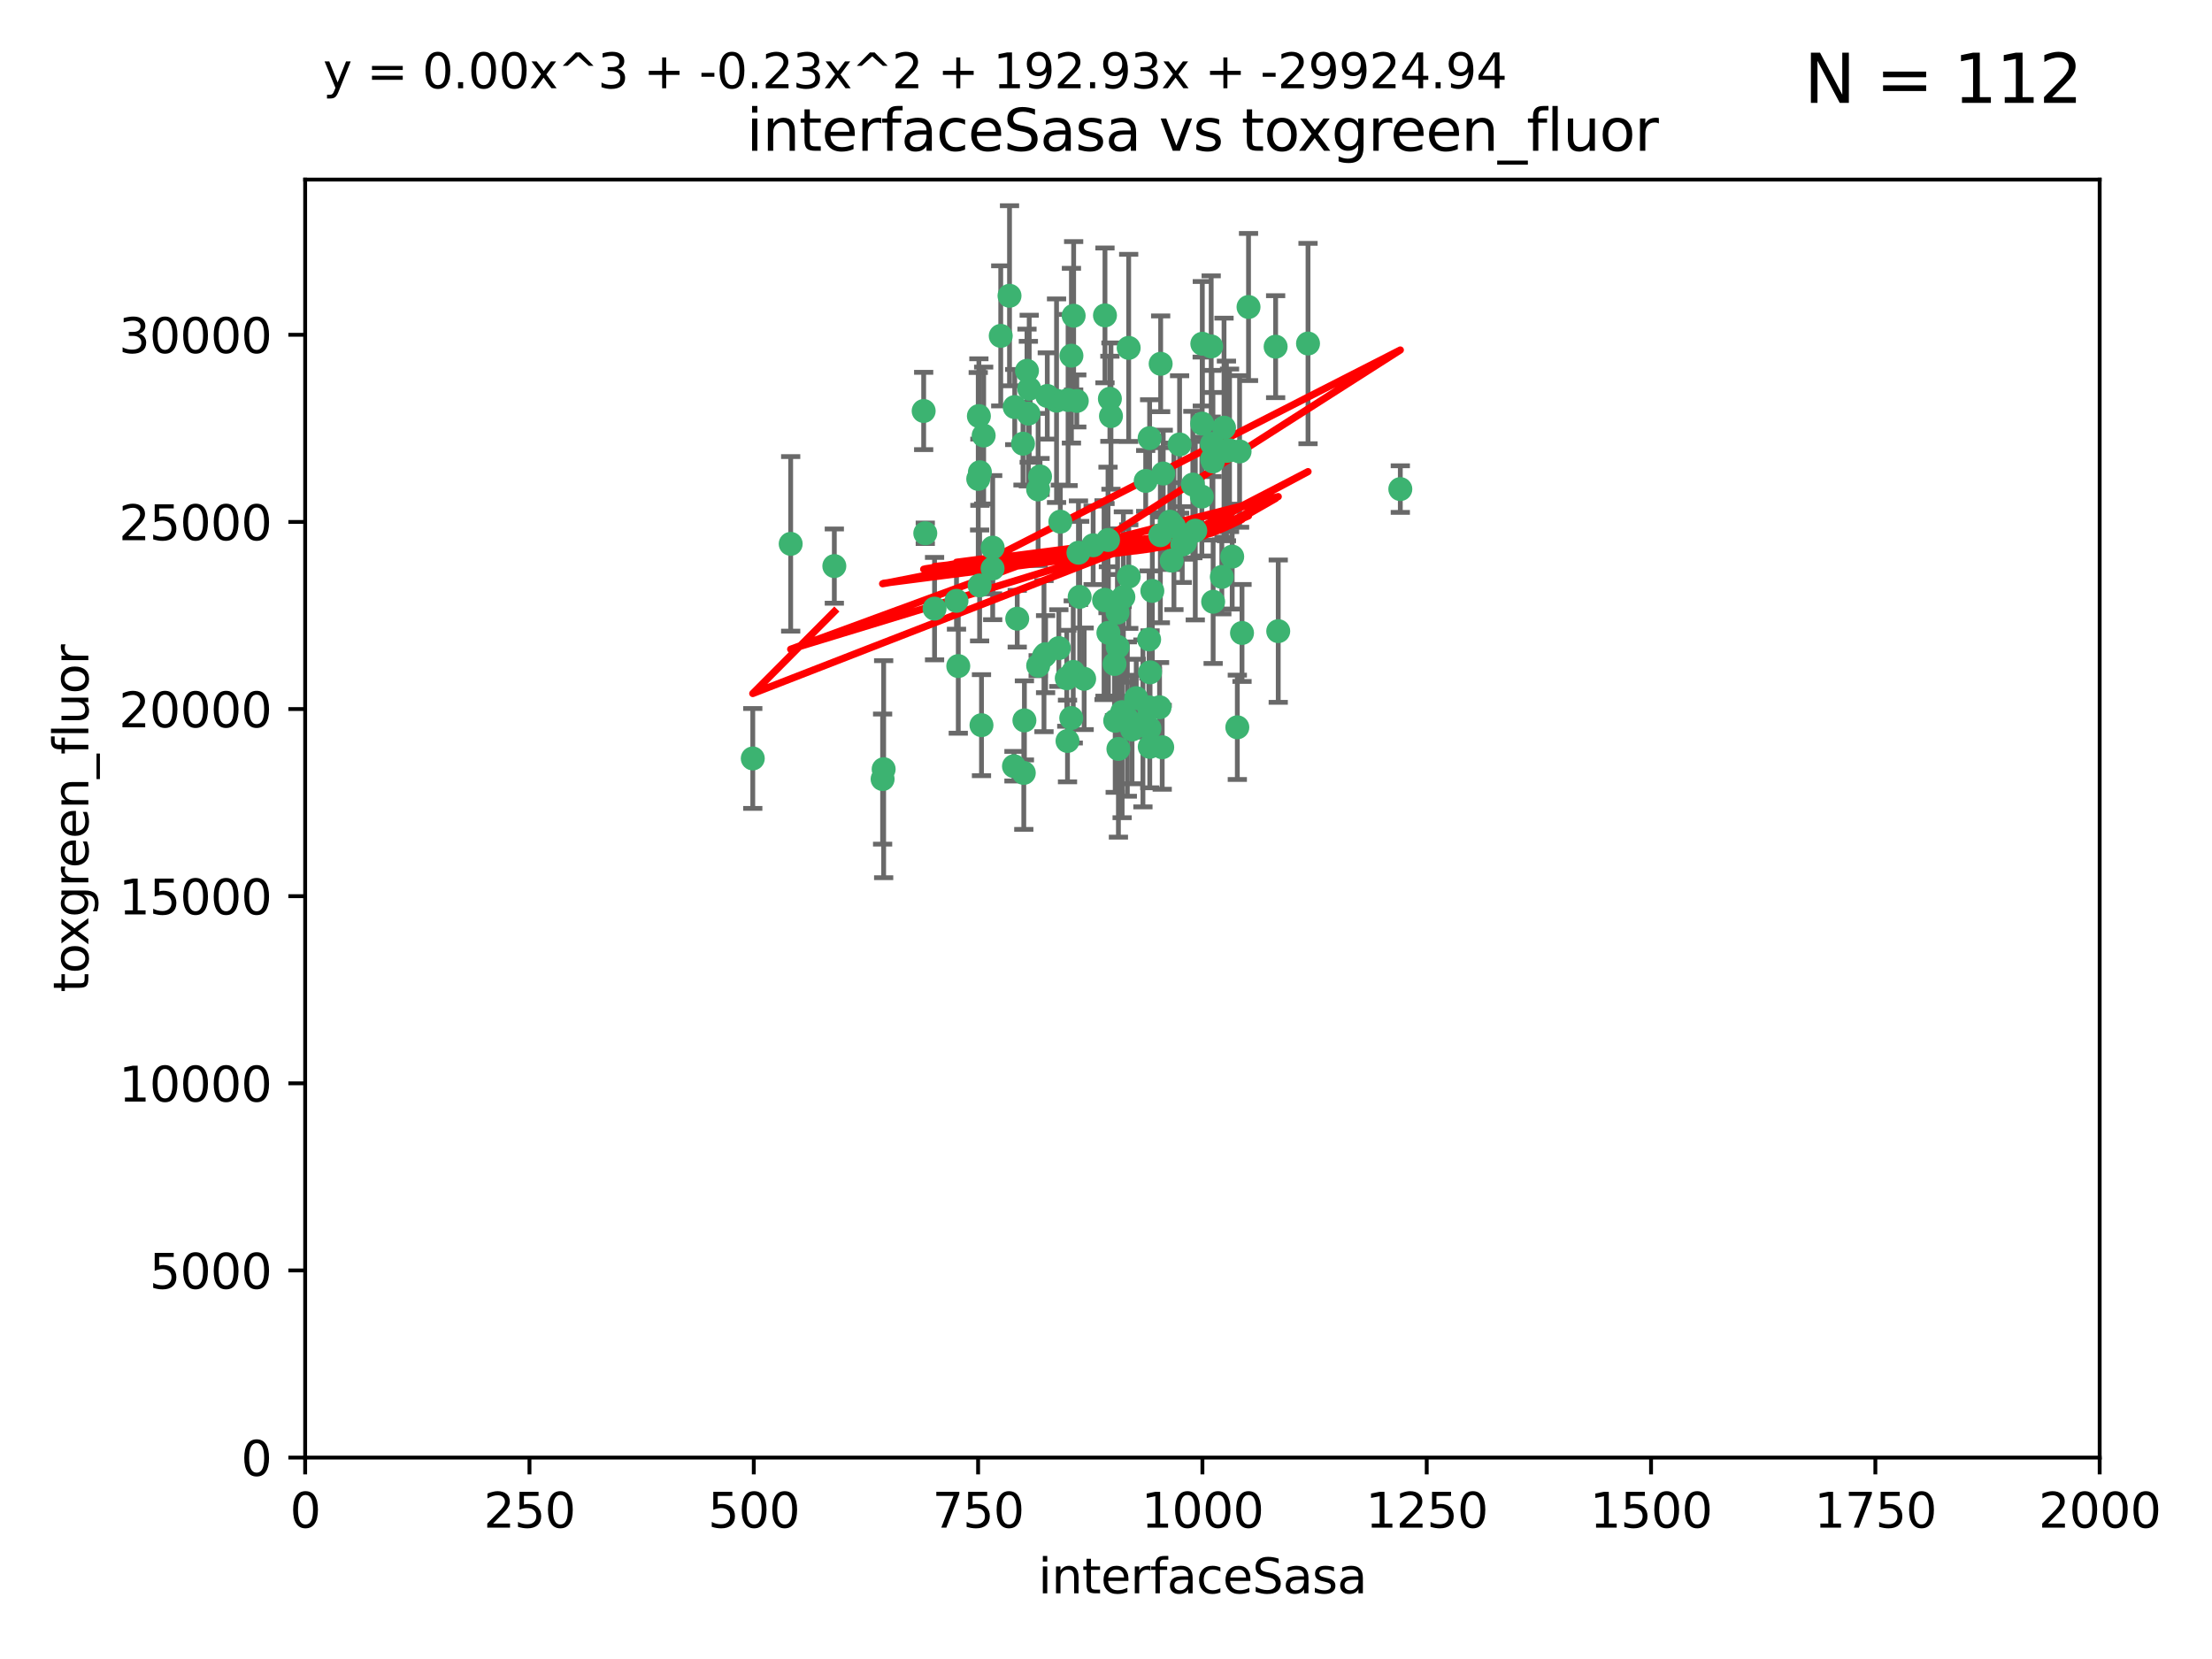 <?xml version="1.0" encoding="utf-8" standalone="no"?>
<!DOCTYPE svg PUBLIC "-//W3C//DTD SVG 1.1//EN"
  "http://www.w3.org/Graphics/SVG/1.1/DTD/svg11.dtd">
<svg xmlns:xlink="http://www.w3.org/1999/xlink" width="460.8pt" height="345.6pt" viewBox="0 0 460.8 345.6" xmlns="http://www.w3.org/2000/svg" version="1.1">
 <defs>
  <style type="text/css">*{stroke-linejoin: round; stroke-linecap: butt}</style>
 </defs>
 <g id="figure_1">
  <g id="patch_1">
   <path d="M 0 345.6 
L 460.8 345.6 
L 460.8 0 
L 0 0 
z
" style="fill: #ffffff"/>
  </g>
  <g id="axes_1">
   <g id="patch_2">
    <path d="M 63.571 303.64 
L 437.4 303.64 
L 437.4 37.411 
L 63.571 37.411 
z
" style="fill: #ffffff"/>
   </g>
   <g id="PathCollection_1">
    <defs>
     <path id="m74504f67d8" d="M 0 1.118 
C 0.297 1.118 0.581 1 0.791 0.791 
C 1 0.581 1.118 0.297 1.118 0 
C 1.118 -0.297 1 -0.581 0.791 -0.791 
C 0.581 -1 0.297 -1.118 0 -1.118 
C -0.297 -1.118 -0.581 -1 -0.791 -0.791 
C -1 -0.581 -1.118 -0.297 -1.118 0 
C -1.118 0.297 -1 0.581 -0.791 0.791 
C -0.581 1 -0.297 1.118 0 1.118 
z
" style="stroke: #3cb371"/>
    </defs>
    <g clip-path="url(#p5ab970d548)">
     <use xlink:href="#m74504f67d8" x="243.693" y="108.677" style="fill: #3cb371; stroke: #3cb371"/>
     <use xlink:href="#m74504f67d8" x="272.484" y="71.562" style="fill: #3cb371; stroke: #3cb371"/>
     <use xlink:href="#m74504f67d8" x="242.323" y="98.642" style="fill: #3cb371; stroke: #3cb371"/>
     <use xlink:href="#m74504f67d8" x="248.998" y="110.547" style="fill: #3cb371; stroke: #3cb371"/>
     <use xlink:href="#m74504f67d8" x="231.435" y="86.676" style="fill: #3cb371; stroke: #3cb371"/>
     <use xlink:href="#m74504f67d8" x="239.489" y="91.274" style="fill: #3cb371; stroke: #3cb371"/>
     <use xlink:href="#m74504f67d8" x="250.437" y="88.246" style="fill: #3cb371; stroke: #3cb371"/>
     <use xlink:href="#m74504f67d8" x="266.28" y="131.48" style="fill: #3cb371; stroke: #3cb371"/>
     <use xlink:href="#m74504f67d8" x="218.168" y="82.485" style="fill: #3cb371; stroke: #3cb371"/>
     <use xlink:href="#m74504f67d8" x="265.738" y="72.221" style="fill: #3cb371; stroke: #3cb371"/>
     <use xlink:href="#m74504f67d8" x="254.987" y="89.097" style="fill: #3cb371; stroke: #3cb371"/>
     <use xlink:href="#m74504f67d8" x="220.886" y="108.676" style="fill: #3cb371; stroke: #3cb371"/>
     <use xlink:href="#m74504f67d8" x="214.404" y="80.98" style="fill: #3cb371; stroke: #3cb371"/>
     <use xlink:href="#m74504f67d8" x="241.787" y="75.786" style="fill: #3cb371; stroke: #3cb371"/>
     <use xlink:href="#m74504f67d8" x="252.721" y="125.356" style="fill: #3cb371; stroke: #3cb371"/>
     <use xlink:href="#m74504f67d8" x="252.312" y="72.167" style="fill: #3cb371; stroke: #3cb371"/>
     <use xlink:href="#m74504f67d8" x="258.229" y="94.046" style="fill: #3cb371; stroke: #3cb371"/>
     <use xlink:href="#m74504f67d8" x="223.66" y="65.773" style="fill: #3cb371; stroke: #3cb371"/>
     <use xlink:href="#m74504f67d8" x="232.987" y="156.019" style="fill: #3cb371; stroke: #3cb371"/>
     <use xlink:href="#m74504f67d8" x="241.557" y="147.335" style="fill: #3cb371; stroke: #3cb371"/>
     <use xlink:href="#m74504f67d8" x="230.194" y="124.965" style="fill: #3cb371; stroke: #3cb371"/>
     <use xlink:href="#m74504f67d8" x="246.284" y="113.441" style="fill: #3cb371; stroke: #3cb371"/>
     <use xlink:href="#m74504f67d8" x="255.489" y="93.933" style="fill: #3cb371; stroke: #3cb371"/>
     <use xlink:href="#m74504f67d8" x="252.676" y="96.129" style="fill: #3cb371; stroke: #3cb371"/>
     <use xlink:href="#m74504f67d8" x="256.689" y="115.953" style="fill: #3cb371; stroke: #3cb371"/>
     <use xlink:href="#m74504f67d8" x="244.553" y="109.646" style="fill: #3cb371; stroke: #3cb371"/>
     <use xlink:href="#m74504f67d8" x="250.368" y="103.453" style="fill: #3cb371; stroke: #3cb371"/>
     <use xlink:href="#m74504f67d8" x="230.187" y="65.701" style="fill: #3cb371; stroke: #3cb371"/>
     <use xlink:href="#m74504f67d8" x="240.054" y="123.098" style="fill: #3cb371; stroke: #3cb371"/>
     <use xlink:href="#m74504f67d8" x="246.854" y="113.087" style="fill: #3cb371; stroke: #3cb371"/>
     <use xlink:href="#m74504f67d8" x="232.318" y="150.153" style="fill: #3cb371; stroke: #3cb371"/>
     <use xlink:href="#m74504f67d8" x="239.385" y="133.203" style="fill: #3cb371; stroke: #3cb371"/>
     <use xlink:href="#m74504f67d8" x="223.198" y="74.096" style="fill: #3cb371; stroke: #3cb371"/>
     <use xlink:href="#m74504f67d8" x="258.734" y="131.86" style="fill: #3cb371; stroke: #3cb371"/>
     <use xlink:href="#m74504f67d8" x="256.134" y="93.812" style="fill: #3cb371; stroke: #3cb371"/>
     <use xlink:href="#m74504f67d8" x="233.762" y="148.348" style="fill: #3cb371; stroke: #3cb371"/>
     <use xlink:href="#m74504f67d8" x="211.385" y="84.796" style="fill: #3cb371; stroke: #3cb371"/>
     <use xlink:href="#m74504f67d8" x="235.142" y="120.112" style="fill: #3cb371; stroke: #3cb371"/>
     <use xlink:href="#m74504f67d8" x="234.02" y="124.367" style="fill: #3cb371; stroke: #3cb371"/>
     <use xlink:href="#m74504f67d8" x="220.097" y="83.475" style="fill: #3cb371; stroke: #3cb371"/>
     <use xlink:href="#m74504f67d8" x="223.161" y="149.585" style="fill: #3cb371; stroke: #3cb371"/>
     <use xlink:href="#m74504f67d8" x="248.491" y="100.941" style="fill: #3cb371; stroke: #3cb371"/>
     <use xlink:href="#m74504f67d8" x="241.725" y="111.491" style="fill: #3cb371; stroke: #3cb371"/>
     <use xlink:href="#m74504f67d8" x="225.848" y="141.406" style="fill: #3cb371; stroke: #3cb371"/>
     <use xlink:href="#m74504f67d8" x="238.669" y="100.184" style="fill: #3cb371; stroke: #3cb371"/>
     <use xlink:href="#m74504f67d8" x="252.51" y="95.627" style="fill: #3cb371; stroke: #3cb371"/>
     <use xlink:href="#m74504f67d8" x="227.725" y="113.593" style="fill: #3cb371; stroke: #3cb371"/>
     <use xlink:href="#m74504f67d8" x="235.125" y="72.469" style="fill: #3cb371; stroke: #3cb371"/>
     <use xlink:href="#m74504f67d8" x="206.772" y="118.44" style="fill: #3cb371; stroke: #3cb371"/>
     <use xlink:href="#m74504f67d8" x="244.091" y="116.779" style="fill: #3cb371; stroke: #3cb371"/>
     <use xlink:href="#m74504f67d8" x="211.908" y="128.887" style="fill: #3cb371; stroke: #3cb371"/>
     <use xlink:href="#m74504f67d8" x="231.211" y="83.072" style="fill: #3cb371; stroke: #3cb371"/>
     <use xlink:href="#m74504f67d8" x="214.228" y="86.165" style="fill: #3cb371; stroke: #3cb371"/>
     <use xlink:href="#m74504f67d8" x="213.404" y="150.071" style="fill: #3cb371; stroke: #3cb371"/>
     <use xlink:href="#m74504f67d8" x="204.131" y="98.37" style="fill: #3cb371; stroke: #3cb371"/>
     <use xlink:href="#m74504f67d8" x="239.465" y="151.729" style="fill: #3cb371; stroke: #3cb371"/>
     <use xlink:href="#m74504f67d8" x="245.731" y="92.588" style="fill: #3cb371; stroke: #3cb371"/>
     <use xlink:href="#m74504f67d8" x="257.757" y="151.511" style="fill: #3cb371; stroke: #3cb371"/>
     <use xlink:href="#m74504f67d8" x="222.381" y="154.361" style="fill: #3cb371; stroke: #3cb371"/>
     <use xlink:href="#m74504f67d8" x="216.658" y="99.258" style="fill: #3cb371; stroke: #3cb371"/>
     <use xlink:href="#m74504f67d8" x="204.916" y="90.728" style="fill: #3cb371; stroke: #3cb371"/>
     <use xlink:href="#m74504f67d8" x="192.417" y="85.613" style="fill: #3cb371; stroke: #3cb371"/>
     <use xlink:href="#m74504f67d8" x="213.275" y="161.013" style="fill: #3cb371; stroke: #3cb371"/>
     <use xlink:href="#m74504f67d8" x="216.269" y="138.671" style="fill: #3cb371; stroke: #3cb371"/>
     <use xlink:href="#m74504f67d8" x="222.501" y="83.327" style="fill: #3cb371; stroke: #3cb371"/>
     <use xlink:href="#m74504f67d8" x="206.796" y="114.081" style="fill: #3cb371; stroke: #3cb371"/>
     <use xlink:href="#m74504f67d8" x="291.711" y="101.886" style="fill: #3cb371; stroke: #3cb371"/>
     <use xlink:href="#m74504f67d8" x="224.916" y="124.337" style="fill: #3cb371; stroke: #3cb371"/>
     <use xlink:href="#m74504f67d8" x="260.091" y="63.953" style="fill: #3cb371; stroke: #3cb371"/>
     <use xlink:href="#m74504f67d8" x="250.465" y="71.61" style="fill: #3cb371; stroke: #3cb371"/>
     <use xlink:href="#m74504f67d8" x="199.256" y="125.166" style="fill: #3cb371; stroke: #3cb371"/>
     <use xlink:href="#m74504f67d8" x="204.462" y="151.067" style="fill: #3cb371; stroke: #3cb371"/>
     <use xlink:href="#m74504f67d8" x="216.26" y="101.961" style="fill: #3cb371; stroke: #3cb371"/>
     <use xlink:href="#m74504f67d8" x="220.577" y="135.009" style="fill: #3cb371; stroke: #3cb371"/>
     <use xlink:href="#m74504f67d8" x="242.11" y="155.667" style="fill: #3cb371; stroke: #3cb371"/>
     <use xlink:href="#m74504f67d8" x="223.577" y="139.974" style="fill: #3cb371; stroke: #3cb371"/>
     <use xlink:href="#m74504f67d8" x="254.529" y="120.182" style="fill: #3cb371; stroke: #3cb371"/>
     <use xlink:href="#m74504f67d8" x="208.473" y="69.968" style="fill: #3cb371; stroke: #3cb371"/>
     <use xlink:href="#m74504f67d8" x="192.753" y="111.087" style="fill: #3cb371; stroke: #3cb371"/>
     <use xlink:href="#m74504f67d8" x="222.228" y="141.297" style="fill: #3cb371; stroke: #3cb371"/>
     <use xlink:href="#m74504f67d8" x="203.92" y="86.674" style="fill: #3cb371; stroke: #3cb371"/>
     <use xlink:href="#m74504f67d8" x="230.822" y="112.487" style="fill: #3cb371; stroke: #3cb371"/>
     <use xlink:href="#m74504f67d8" x="239.332" y="147.35" style="fill: #3cb371; stroke: #3cb371"/>
     <use xlink:href="#m74504f67d8" x="204.073" y="121.962" style="fill: #3cb371; stroke: #3cb371"/>
     <use xlink:href="#m74504f67d8" x="210.301" y="61.614" style="fill: #3cb371; stroke: #3cb371"/>
     <use xlink:href="#m74504f67d8" x="239.579" y="140.062" style="fill: #3cb371; stroke: #3cb371"/>
     <use xlink:href="#m74504f67d8" x="236.699" y="145.439" style="fill: #3cb371; stroke: #3cb371"/>
     <use xlink:href="#m74504f67d8" x="230.901" y="131.829" style="fill: #3cb371; stroke: #3cb371"/>
     <use xlink:href="#m74504f67d8" x="232.833" y="134.753" style="fill: #3cb371; stroke: #3cb371"/>
     <use xlink:href="#m74504f67d8" x="252.476" y="92.47" style="fill: #3cb371; stroke: #3cb371"/>
     <use xlink:href="#m74504f67d8" x="224.662" y="115.142" style="fill: #3cb371; stroke: #3cb371"/>
     <use xlink:href="#m74504f67d8" x="203.785" y="99.771" style="fill: #3cb371; stroke: #3cb371"/>
     <use xlink:href="#m74504f67d8" x="213.94" y="77.242" style="fill: #3cb371; stroke: #3cb371"/>
     <use xlink:href="#m74504f67d8" x="194.686" y="126.788" style="fill: #3cb371; stroke: #3cb371"/>
     <use xlink:href="#m74504f67d8" x="217.482" y="136.686" style="fill: #3cb371; stroke: #3cb371"/>
     <use xlink:href="#m74504f67d8" x="183.864" y="162.296" style="fill: #3cb371; stroke: #3cb371"/>
     <use xlink:href="#m74504f67d8" x="213.11" y="92.425" style="fill: #3cb371; stroke: #3cb371"/>
     <use xlink:href="#m74504f67d8" x="211.23" y="159.611" style="fill: #3cb371; stroke: #3cb371"/>
     <use xlink:href="#m74504f67d8" x="238.093" y="150.698" style="fill: #3cb371; stroke: #3cb371"/>
     <use xlink:href="#m74504f67d8" x="199.626" y="138.756" style="fill: #3cb371; stroke: #3cb371"/>
     <use xlink:href="#m74504f67d8" x="235.826" y="151.97" style="fill: #3cb371; stroke: #3cb371"/>
     <use xlink:href="#m74504f67d8" x="232.811" y="127.616" style="fill: #3cb371; stroke: #3cb371"/>
     <use xlink:href="#m74504f67d8" x="224.314" y="83.525" style="fill: #3cb371; stroke: #3cb371"/>
     <use xlink:href="#m74504f67d8" x="239.516" y="155.581" style="fill: #3cb371; stroke: #3cb371"/>
     <use xlink:href="#m74504f67d8" x="229.998" y="125.024" style="fill: #3cb371; stroke: #3cb371"/>
     <use xlink:href="#m74504f67d8" x="164.714" y="113.297" style="fill: #3cb371; stroke: #3cb371"/>
     <use xlink:href="#m74504f67d8" x="217.815" y="136.272" style="fill: #3cb371; stroke: #3cb371"/>
     <use xlink:href="#m74504f67d8" x="234.846" y="149.795" style="fill: #3cb371; stroke: #3cb371"/>
     <use xlink:href="#m74504f67d8" x="184.082" y="160.234" style="fill: #3cb371; stroke: #3cb371"/>
     <use xlink:href="#m74504f67d8" x="232.174" y="138.319" style="fill: #3cb371; stroke: #3cb371"/>
     <use xlink:href="#m74504f67d8" x="156.817" y="157.999" style="fill: #3cb371; stroke: #3cb371"/>
     <use xlink:href="#m74504f67d8" x="173.806" y="117.924" style="fill: #3cb371; stroke: #3cb371"/>
    </g>
   </g>
   <g id="matplotlib.axis_1">
    <g id="xtick_1">
     <g id="line2d_1">
      <defs>
       <path id="mb0dcc69082" d="M 0 0 
L 0 3.5 
" style="stroke: #000000; stroke-width: 0.8"/>
      </defs>
      <g>
       <use xlink:href="#mb0dcc69082" x="63.571" y="303.64" style="stroke: #000000; stroke-width: 0.8"/>
      </g>
     </g>
     <g id="text_1">
      <!-- 0 -->
      <g transform="translate(60.39 318.238)scale(0.1 -0.1)">
       <defs>
        <path id="DejaVuSans-30" d="M 2034 4250 
Q 1547 4250 1301 3770 
Q 1056 3291 1056 2328 
Q 1056 1369 1301 889 
Q 1547 409 2034 409 
Q 2525 409 2770 889 
Q 3016 1369 3016 2328 
Q 3016 3291 2770 3770 
Q 2525 4250 2034 4250 
z
M 2034 4750 
Q 2819 4750 3233 4129 
Q 3647 3509 3647 2328 
Q 3647 1150 3233 529 
Q 2819 -91 2034 -91 
Q 1250 -91 836 529 
Q 422 1150 422 2328 
Q 422 3509 836 4129 
Q 1250 4750 2034 4750 
z
" transform="scale(0.016)"/>
       </defs>
       <use xlink:href="#DejaVuSans-30"/>
      </g>
     </g>
    </g>
    <g id="xtick_2">
     <g id="line2d_2">
      <g>
       <use xlink:href="#mb0dcc69082" x="110.3" y="303.64" style="stroke: #000000; stroke-width: 0.8"/>
      </g>
     </g>
     <g id="text_2">
      <!-- 250 -->
      <g transform="translate(100.756 318.238)scale(0.1 -0.1)">
       <defs>
        <path id="DejaVuSans-32" d="M 1228 531 
L 3431 531 
L 3431 0 
L 469 0 
L 469 531 
Q 828 903 1448 1529 
Q 2069 2156 2228 2338 
Q 2531 2678 2651 2914 
Q 2772 3150 2772 3378 
Q 2772 3750 2511 3984 
Q 2250 4219 1831 4219 
Q 1534 4219 1204 4116 
Q 875 4013 500 3803 
L 500 4441 
Q 881 4594 1212 4672 
Q 1544 4750 1819 4750 
Q 2544 4750 2975 4387 
Q 3406 4025 3406 3419 
Q 3406 3131 3298 2873 
Q 3191 2616 2906 2266 
Q 2828 2175 2409 1742 
Q 1991 1309 1228 531 
z
" transform="scale(0.016)"/>
        <path id="DejaVuSans-35" d="M 691 4666 
L 3169 4666 
L 3169 4134 
L 1269 4134 
L 1269 2991 
Q 1406 3038 1543 3061 
Q 1681 3084 1819 3084 
Q 2600 3084 3056 2656 
Q 3513 2228 3513 1497 
Q 3513 744 3044 326 
Q 2575 -91 1722 -91 
Q 1428 -91 1123 -41 
Q 819 9 494 109 
L 494 744 
Q 775 591 1075 516 
Q 1375 441 1709 441 
Q 2250 441 2565 725 
Q 2881 1009 2881 1497 
Q 2881 1984 2565 2268 
Q 2250 2553 1709 2553 
Q 1456 2553 1204 2497 
Q 953 2441 691 2322 
L 691 4666 
z
" transform="scale(0.016)"/>
       </defs>
       <use xlink:href="#DejaVuSans-32"/>
       <use xlink:href="#DejaVuSans-35" x="63.623"/>
       <use xlink:href="#DejaVuSans-30" x="127.246"/>
      </g>
     </g>
    </g>
    <g id="xtick_3">
     <g id="line2d_3">
      <g>
       <use xlink:href="#mb0dcc69082" x="157.028" y="303.64" style="stroke: #000000; stroke-width: 0.8"/>
      </g>
     </g>
     <g id="text_3">
      <!-- 500 -->
      <g transform="translate(147.485 318.238)scale(0.1 -0.1)">
       <use xlink:href="#DejaVuSans-35"/>
       <use xlink:href="#DejaVuSans-30" x="63.623"/>
       <use xlink:href="#DejaVuSans-30" x="127.246"/>
      </g>
     </g>
    </g>
    <g id="xtick_4">
     <g id="line2d_4">
      <g>
       <use xlink:href="#mb0dcc69082" x="203.757" y="303.64" style="stroke: #000000; stroke-width: 0.8"/>
      </g>
     </g>
     <g id="text_4">
      <!-- 750 -->
      <g transform="translate(194.213 318.238)scale(0.1 -0.1)">
       <defs>
        <path id="DejaVuSans-37" d="M 525 4666 
L 3525 4666 
L 3525 4397 
L 1831 0 
L 1172 0 
L 2766 4134 
L 525 4134 
L 525 4666 
z
" transform="scale(0.016)"/>
       </defs>
       <use xlink:href="#DejaVuSans-37"/>
       <use xlink:href="#DejaVuSans-35" x="63.623"/>
       <use xlink:href="#DejaVuSans-30" x="127.246"/>
      </g>
     </g>
    </g>
    <g id="xtick_5">
     <g id="line2d_5">
      <g>
       <use xlink:href="#mb0dcc69082" x="250.486" y="303.64" style="stroke: #000000; stroke-width: 0.8"/>
      </g>
     </g>
     <g id="text_5">
      <!-- 1000 -->
      <g transform="translate(237.761 318.238)scale(0.1 -0.1)">
       <defs>
        <path id="DejaVuSans-31" d="M 794 531 
L 1825 531 
L 1825 4091 
L 703 3866 
L 703 4441 
L 1819 4666 
L 2450 4666 
L 2450 531 
L 3481 531 
L 3481 0 
L 794 0 
L 794 531 
z
" transform="scale(0.016)"/>
       </defs>
       <use xlink:href="#DejaVuSans-31"/>
       <use xlink:href="#DejaVuSans-30" x="63.623"/>
       <use xlink:href="#DejaVuSans-30" x="127.246"/>
       <use xlink:href="#DejaVuSans-30" x="190.869"/>
      </g>
     </g>
    </g>
    <g id="xtick_6">
     <g id="line2d_6">
      <g>
       <use xlink:href="#mb0dcc69082" x="297.214" y="303.64" style="stroke: #000000; stroke-width: 0.8"/>
      </g>
     </g>
     <g id="text_6">
      <!-- 1250 -->
      <g transform="translate(284.489 318.238)scale(0.1 -0.1)">
       <use xlink:href="#DejaVuSans-31"/>
       <use xlink:href="#DejaVuSans-32" x="63.623"/>
       <use xlink:href="#DejaVuSans-35" x="127.246"/>
       <use xlink:href="#DejaVuSans-30" x="190.869"/>
      </g>
     </g>
    </g>
    <g id="xtick_7">
     <g id="line2d_7">
      <g>
       <use xlink:href="#mb0dcc69082" x="343.943" y="303.64" style="stroke: #000000; stroke-width: 0.8"/>
      </g>
     </g>
     <g id="text_7">
      <!-- 1500 -->
      <g transform="translate(331.218 318.238)scale(0.1 -0.1)">
       <use xlink:href="#DejaVuSans-31"/>
       <use xlink:href="#DejaVuSans-35" x="63.623"/>
       <use xlink:href="#DejaVuSans-30" x="127.246"/>
       <use xlink:href="#DejaVuSans-30" x="190.869"/>
      </g>
     </g>
    </g>
    <g id="xtick_8">
     <g id="line2d_8">
      <g>
       <use xlink:href="#mb0dcc69082" x="390.671" y="303.64" style="stroke: #000000; stroke-width: 0.8"/>
      </g>
     </g>
     <g id="text_8">
      <!-- 1750 -->
      <g transform="translate(377.946 318.238)scale(0.1 -0.1)">
       <use xlink:href="#DejaVuSans-31"/>
       <use xlink:href="#DejaVuSans-37" x="63.623"/>
       <use xlink:href="#DejaVuSans-35" x="127.246"/>
       <use xlink:href="#DejaVuSans-30" x="190.869"/>
      </g>
     </g>
    </g>
    <g id="xtick_9">
     <g id="line2d_9">
      <g>
       <use xlink:href="#mb0dcc69082" x="437.4" y="303.64" style="stroke: #000000; stroke-width: 0.8"/>
      </g>
     </g>
     <g id="text_9">
      <!-- 2000 -->
      <g transform="translate(424.675 318.238)scale(0.1 -0.1)">
       <use xlink:href="#DejaVuSans-32"/>
       <use xlink:href="#DejaVuSans-30" x="63.623"/>
       <use xlink:href="#DejaVuSans-30" x="127.246"/>
       <use xlink:href="#DejaVuSans-30" x="190.869"/>
      </g>
     </g>
    </g>
    <g id="text_10">
     <!-- interfaceSasa -->
     <g transform="translate(216.279 331.917)scale(0.1 -0.1)">
      <defs>
       <path id="DejaVuSans-69" d="M 603 3500 
L 1178 3500 
L 1178 0 
L 603 0 
L 603 3500 
z
M 603 4863 
L 1178 4863 
L 1178 4134 
L 603 4134 
L 603 4863 
z
" transform="scale(0.016)"/>
       <path id="DejaVuSans-6e" d="M 3513 2113 
L 3513 0 
L 2938 0 
L 2938 2094 
Q 2938 2591 2744 2837 
Q 2550 3084 2163 3084 
Q 1697 3084 1428 2787 
Q 1159 2491 1159 1978 
L 1159 0 
L 581 0 
L 581 3500 
L 1159 3500 
L 1159 2956 
Q 1366 3272 1645 3428 
Q 1925 3584 2291 3584 
Q 2894 3584 3203 3211 
Q 3513 2838 3513 2113 
z
" transform="scale(0.016)"/>
       <path id="DejaVuSans-74" d="M 1172 4494 
L 1172 3500 
L 2356 3500 
L 2356 3053 
L 1172 3053 
L 1172 1153 
Q 1172 725 1289 603 
Q 1406 481 1766 481 
L 2356 481 
L 2356 0 
L 1766 0 
Q 1100 0 847 248 
Q 594 497 594 1153 
L 594 3053 
L 172 3053 
L 172 3500 
L 594 3500 
L 594 4494 
L 1172 4494 
z
" transform="scale(0.016)"/>
       <path id="DejaVuSans-65" d="M 3597 1894 
L 3597 1613 
L 953 1613 
Q 991 1019 1311 708 
Q 1631 397 2203 397 
Q 2534 397 2845 478 
Q 3156 559 3463 722 
L 3463 178 
Q 3153 47 2828 -22 
Q 2503 -91 2169 -91 
Q 1331 -91 842 396 
Q 353 884 353 1716 
Q 353 2575 817 3079 
Q 1281 3584 2069 3584 
Q 2775 3584 3186 3129 
Q 3597 2675 3597 1894 
z
M 3022 2063 
Q 3016 2534 2758 2815 
Q 2500 3097 2075 3097 
Q 1594 3097 1305 2825 
Q 1016 2553 972 2059 
L 3022 2063 
z
" transform="scale(0.016)"/>
       <path id="DejaVuSans-72" d="M 2631 2963 
Q 2534 3019 2420 3045 
Q 2306 3072 2169 3072 
Q 1681 3072 1420 2755 
Q 1159 2438 1159 1844 
L 1159 0 
L 581 0 
L 581 3500 
L 1159 3500 
L 1159 2956 
Q 1341 3275 1631 3429 
Q 1922 3584 2338 3584 
Q 2397 3584 2469 3576 
Q 2541 3569 2628 3553 
L 2631 2963 
z
" transform="scale(0.016)"/>
       <path id="DejaVuSans-66" d="M 2375 4863 
L 2375 4384 
L 1825 4384 
Q 1516 4384 1395 4259 
Q 1275 4134 1275 3809 
L 1275 3500 
L 2222 3500 
L 2222 3053 
L 1275 3053 
L 1275 0 
L 697 0 
L 697 3053 
L 147 3053 
L 147 3500 
L 697 3500 
L 697 3744 
Q 697 4328 969 4595 
Q 1241 4863 1831 4863 
L 2375 4863 
z
" transform="scale(0.016)"/>
       <path id="DejaVuSans-61" d="M 2194 1759 
Q 1497 1759 1228 1600 
Q 959 1441 959 1056 
Q 959 750 1161 570 
Q 1363 391 1709 391 
Q 2188 391 2477 730 
Q 2766 1069 2766 1631 
L 2766 1759 
L 2194 1759 
z
M 3341 1997 
L 3341 0 
L 2766 0 
L 2766 531 
Q 2569 213 2275 61 
Q 1981 -91 1556 -91 
Q 1019 -91 701 211 
Q 384 513 384 1019 
Q 384 1609 779 1909 
Q 1175 2209 1959 2209 
L 2766 2209 
L 2766 2266 
Q 2766 2663 2505 2880 
Q 2244 3097 1772 3097 
Q 1472 3097 1187 3025 
Q 903 2953 641 2809 
L 641 3341 
Q 956 3463 1253 3523 
Q 1550 3584 1831 3584 
Q 2591 3584 2966 3190 
Q 3341 2797 3341 1997 
z
" transform="scale(0.016)"/>
       <path id="DejaVuSans-63" d="M 3122 3366 
L 3122 2828 
Q 2878 2963 2633 3030 
Q 2388 3097 2138 3097 
Q 1578 3097 1268 2742 
Q 959 2388 959 1747 
Q 959 1106 1268 751 
Q 1578 397 2138 397 
Q 2388 397 2633 464 
Q 2878 531 3122 666 
L 3122 134 
Q 2881 22 2623 -34 
Q 2366 -91 2075 -91 
Q 1284 -91 818 406 
Q 353 903 353 1747 
Q 353 2603 823 3093 
Q 1294 3584 2113 3584 
Q 2378 3584 2631 3529 
Q 2884 3475 3122 3366 
z
" transform="scale(0.016)"/>
       <path id="DejaVuSans-53" d="M 3425 4513 
L 3425 3897 
Q 3066 4069 2747 4153 
Q 2428 4238 2131 4238 
Q 1616 4238 1336 4038 
Q 1056 3838 1056 3469 
Q 1056 3159 1242 3001 
Q 1428 2844 1947 2747 
L 2328 2669 
Q 3034 2534 3370 2195 
Q 3706 1856 3706 1288 
Q 3706 609 3251 259 
Q 2797 -91 1919 -91 
Q 1588 -91 1214 -16 
Q 841 59 441 206 
L 441 856 
Q 825 641 1194 531 
Q 1563 422 1919 422 
Q 2459 422 2753 634 
Q 3047 847 3047 1241 
Q 3047 1584 2836 1778 
Q 2625 1972 2144 2069 
L 1759 2144 
Q 1053 2284 737 2584 
Q 422 2884 422 3419 
Q 422 4038 858 4394 
Q 1294 4750 2059 4750 
Q 2388 4750 2728 4690 
Q 3069 4631 3425 4513 
z
" transform="scale(0.016)"/>
       <path id="DejaVuSans-73" d="M 2834 3397 
L 2834 2853 
Q 2591 2978 2328 3040 
Q 2066 3103 1784 3103 
Q 1356 3103 1142 2972 
Q 928 2841 928 2578 
Q 928 2378 1081 2264 
Q 1234 2150 1697 2047 
L 1894 2003 
Q 2506 1872 2764 1633 
Q 3022 1394 3022 966 
Q 3022 478 2636 193 
Q 2250 -91 1575 -91 
Q 1294 -91 989 -36 
Q 684 19 347 128 
L 347 722 
Q 666 556 975 473 
Q 1284 391 1588 391 
Q 1994 391 2212 530 
Q 2431 669 2431 922 
Q 2431 1156 2273 1281 
Q 2116 1406 1581 1522 
L 1381 1569 
Q 847 1681 609 1914 
Q 372 2147 372 2553 
Q 372 3047 722 3315 
Q 1072 3584 1716 3584 
Q 2034 3584 2315 3537 
Q 2597 3491 2834 3397 
z
" transform="scale(0.016)"/>
      </defs>
      <use xlink:href="#DejaVuSans-69"/>
      <use xlink:href="#DejaVuSans-6e" x="27.783"/>
      <use xlink:href="#DejaVuSans-74" x="91.162"/>
      <use xlink:href="#DejaVuSans-65" x="130.371"/>
      <use xlink:href="#DejaVuSans-72" x="191.895"/>
      <use xlink:href="#DejaVuSans-66" x="233.008"/>
      <use xlink:href="#DejaVuSans-61" x="268.213"/>
      <use xlink:href="#DejaVuSans-63" x="329.492"/>
      <use xlink:href="#DejaVuSans-65" x="384.473"/>
      <use xlink:href="#DejaVuSans-53" x="445.996"/>
      <use xlink:href="#DejaVuSans-61" x="509.473"/>
      <use xlink:href="#DejaVuSans-73" x="570.752"/>
      <use xlink:href="#DejaVuSans-61" x="622.852"/>
     </g>
    </g>
   </g>
   <g id="matplotlib.axis_2">
    <g id="ytick_1">
     <g id="line2d_10">
      <defs>
       <path id="mfb129ff1fd" d="M 0 0 
L -3.5 0 
" style="stroke: #000000; stroke-width: 0.8"/>
      </defs>
      <g>
       <use xlink:href="#mfb129ff1fd" x="63.571" y="303.64" style="stroke: #000000; stroke-width: 0.8"/>
      </g>
     </g>
     <g id="text_11">
      <!-- 0 -->
      <g transform="translate(50.209 307.439)scale(0.1 -0.1)">
       <use xlink:href="#DejaVuSans-30"/>
      </g>
     </g>
    </g>
    <g id="ytick_2">
     <g id="line2d_11">
      <g>
       <use xlink:href="#mfb129ff1fd" x="63.571" y="264.657" style="stroke: #000000; stroke-width: 0.8"/>
      </g>
     </g>
     <g id="text_12">
      <!-- 5000 -->
      <g transform="translate(31.121 268.457)scale(0.1 -0.1)">
       <use xlink:href="#DejaVuSans-35"/>
       <use xlink:href="#DejaVuSans-30" x="63.623"/>
       <use xlink:href="#DejaVuSans-30" x="127.246"/>
       <use xlink:href="#DejaVuSans-30" x="190.869"/>
      </g>
     </g>
    </g>
    <g id="ytick_3">
     <g id="line2d_12">
      <g>
       <use xlink:href="#mfb129ff1fd" x="63.571" y="225.675" style="stroke: #000000; stroke-width: 0.8"/>
      </g>
     </g>
     <g id="text_13">
      <!-- 10000 -->
      <g transform="translate(24.759 229.474)scale(0.1 -0.1)">
       <use xlink:href="#DejaVuSans-31"/>
       <use xlink:href="#DejaVuSans-30" x="63.623"/>
       <use xlink:href="#DejaVuSans-30" x="127.246"/>
       <use xlink:href="#DejaVuSans-30" x="190.869"/>
       <use xlink:href="#DejaVuSans-30" x="254.492"/>
      </g>
     </g>
    </g>
    <g id="ytick_4">
     <g id="line2d_13">
      <g>
       <use xlink:href="#mfb129ff1fd" x="63.571" y="186.692" style="stroke: #000000; stroke-width: 0.8"/>
      </g>
     </g>
     <g id="text_14">
      <!-- 15000 -->
      <g transform="translate(24.759 190.492)scale(0.1 -0.1)">
       <use xlink:href="#DejaVuSans-31"/>
       <use xlink:href="#DejaVuSans-35" x="63.623"/>
       <use xlink:href="#DejaVuSans-30" x="127.246"/>
       <use xlink:href="#DejaVuSans-30" x="190.869"/>
       <use xlink:href="#DejaVuSans-30" x="254.492"/>
      </g>
     </g>
    </g>
    <g id="ytick_5">
     <g id="line2d_14">
      <g>
       <use xlink:href="#mfb129ff1fd" x="63.571" y="147.71" style="stroke: #000000; stroke-width: 0.8"/>
      </g>
     </g>
     <g id="text_15">
      <!-- 20000 -->
      <g transform="translate(24.759 151.509)scale(0.1 -0.1)">
       <use xlink:href="#DejaVuSans-32"/>
       <use xlink:href="#DejaVuSans-30" x="63.623"/>
       <use xlink:href="#DejaVuSans-30" x="127.246"/>
       <use xlink:href="#DejaVuSans-30" x="190.869"/>
       <use xlink:href="#DejaVuSans-30" x="254.492"/>
      </g>
     </g>
    </g>
    <g id="ytick_6">
     <g id="line2d_15">
      <g>
       <use xlink:href="#mfb129ff1fd" x="63.571" y="108.727" style="stroke: #000000; stroke-width: 0.8"/>
      </g>
     </g>
     <g id="text_16">
      <!-- 25000 -->
      <g transform="translate(24.759 112.527)scale(0.1 -0.1)">
       <use xlink:href="#DejaVuSans-32"/>
       <use xlink:href="#DejaVuSans-35" x="63.623"/>
       <use xlink:href="#DejaVuSans-30" x="127.246"/>
       <use xlink:href="#DejaVuSans-30" x="190.869"/>
       <use xlink:href="#DejaVuSans-30" x="254.492"/>
      </g>
     </g>
    </g>
    <g id="ytick_7">
     <g id="line2d_16">
      <g>
       <use xlink:href="#mfb129ff1fd" x="63.571" y="69.745" style="stroke: #000000; stroke-width: 0.8"/>
      </g>
     </g>
     <g id="text_17">
      <!-- 30000 -->
      <g transform="translate(24.759 73.544)scale(0.1 -0.1)">
       <defs>
        <path id="DejaVuSans-33" d="M 2597 2516 
Q 3050 2419 3304 2112 
Q 3559 1806 3559 1356 
Q 3559 666 3084 287 
Q 2609 -91 1734 -91 
Q 1441 -91 1130 -33 
Q 819 25 488 141 
L 488 750 
Q 750 597 1062 519 
Q 1375 441 1716 441 
Q 2309 441 2620 675 
Q 2931 909 2931 1356 
Q 2931 1769 2642 2001 
Q 2353 2234 1838 2234 
L 1294 2234 
L 1294 2753 
L 1863 2753 
Q 2328 2753 2575 2939 
Q 2822 3125 2822 3475 
Q 2822 3834 2567 4026 
Q 2313 4219 1838 4219 
Q 1578 4219 1281 4162 
Q 984 4106 628 3988 
L 628 4550 
Q 988 4650 1302 4700 
Q 1616 4750 1894 4750 
Q 2613 4750 3031 4423 
Q 3450 4097 3450 3541 
Q 3450 3153 3228 2886 
Q 3006 2619 2597 2516 
z
" transform="scale(0.016)"/>
       </defs>
       <use xlink:href="#DejaVuSans-33"/>
       <use xlink:href="#DejaVuSans-30" x="63.623"/>
       <use xlink:href="#DejaVuSans-30" x="127.246"/>
       <use xlink:href="#DejaVuSans-30" x="190.869"/>
       <use xlink:href="#DejaVuSans-30" x="254.492"/>
      </g>
     </g>
    </g>
    <g id="text_18">
     <!-- toxgreen_fluor -->
     <g transform="translate(18.401 206.72)rotate(-90)scale(0.1 -0.1)">
      <defs>
       <path id="DejaVuSans-6f" d="M 1959 3097 
Q 1497 3097 1228 2736 
Q 959 2375 959 1747 
Q 959 1119 1226 758 
Q 1494 397 1959 397 
Q 2419 397 2687 759 
Q 2956 1122 2956 1747 
Q 2956 2369 2687 2733 
Q 2419 3097 1959 3097 
z
M 1959 3584 
Q 2709 3584 3137 3096 
Q 3566 2609 3566 1747 
Q 3566 888 3137 398 
Q 2709 -91 1959 -91 
Q 1206 -91 779 398 
Q 353 888 353 1747 
Q 353 2609 779 3096 
Q 1206 3584 1959 3584 
z
" transform="scale(0.016)"/>
       <path id="DejaVuSans-78" d="M 3513 3500 
L 2247 1797 
L 3578 0 
L 2900 0 
L 1881 1375 
L 863 0 
L 184 0 
L 1544 1831 
L 300 3500 
L 978 3500 
L 1906 2253 
L 2834 3500 
L 3513 3500 
z
" transform="scale(0.016)"/>
       <path id="DejaVuSans-67" d="M 2906 1791 
Q 2906 2416 2648 2759 
Q 2391 3103 1925 3103 
Q 1463 3103 1205 2759 
Q 947 2416 947 1791 
Q 947 1169 1205 825 
Q 1463 481 1925 481 
Q 2391 481 2648 825 
Q 2906 1169 2906 1791 
z
M 3481 434 
Q 3481 -459 3084 -895 
Q 2688 -1331 1869 -1331 
Q 1566 -1331 1297 -1286 
Q 1028 -1241 775 -1147 
L 775 -588 
Q 1028 -725 1275 -790 
Q 1522 -856 1778 -856 
Q 2344 -856 2625 -561 
Q 2906 -266 2906 331 
L 2906 616 
Q 2728 306 2450 153 
Q 2172 0 1784 0 
Q 1141 0 747 490 
Q 353 981 353 1791 
Q 353 2603 747 3093 
Q 1141 3584 1784 3584 
Q 2172 3584 2450 3431 
Q 2728 3278 2906 2969 
L 2906 3500 
L 3481 3500 
L 3481 434 
z
" transform="scale(0.016)"/>
       <path id="DejaVuSans-5f" d="M 3263 -1063 
L 3263 -1509 
L -63 -1509 
L -63 -1063 
L 3263 -1063 
z
" transform="scale(0.016)"/>
       <path id="DejaVuSans-6c" d="M 603 4863 
L 1178 4863 
L 1178 0 
L 603 0 
L 603 4863 
z
" transform="scale(0.016)"/>
       <path id="DejaVuSans-75" d="M 544 1381 
L 544 3500 
L 1119 3500 
L 1119 1403 
Q 1119 906 1312 657 
Q 1506 409 1894 409 
Q 2359 409 2629 706 
Q 2900 1003 2900 1516 
L 2900 3500 
L 3475 3500 
L 3475 0 
L 2900 0 
L 2900 538 
Q 2691 219 2414 64 
Q 2138 -91 1772 -91 
Q 1169 -91 856 284 
Q 544 659 544 1381 
z
M 1991 3584 
L 1991 3584 
z
" transform="scale(0.016)"/>
      </defs>
      <use xlink:href="#DejaVuSans-74"/>
      <use xlink:href="#DejaVuSans-6f" x="39.209"/>
      <use xlink:href="#DejaVuSans-78" x="97.266"/>
      <use xlink:href="#DejaVuSans-67" x="156.445"/>
      <use xlink:href="#DejaVuSans-72" x="219.922"/>
      <use xlink:href="#DejaVuSans-65" x="258.785"/>
      <use xlink:href="#DejaVuSans-65" x="320.309"/>
      <use xlink:href="#DejaVuSans-6e" x="381.832"/>
      <use xlink:href="#DejaVuSans-5f" x="445.211"/>
      <use xlink:href="#DejaVuSans-66" x="495.211"/>
      <use xlink:href="#DejaVuSans-6c" x="530.416"/>
      <use xlink:href="#DejaVuSans-75" x="558.199"/>
      <use xlink:href="#DejaVuSans-6f" x="621.578"/>
      <use xlink:href="#DejaVuSans-72" x="682.76"/>
     </g>
    </g>
   </g>
   <g id="LineCollection_1">
    <path d="M 243.693 116.797 
L 243.693 100.557 
" clip-path="url(#p5ab970d548)" style="fill: none; stroke: #696969"/>
    <path d="M 272.484 92.434 
L 272.484 50.691 
" clip-path="url(#p5ab970d548)" style="fill: none; stroke: #696969"/>
    <path d="M 242.323 107.67 
L 242.323 89.613 
" clip-path="url(#p5ab970d548)" style="fill: none; stroke: #696969"/>
    <path d="M 248.998 129.134 
L 248.998 91.959 
" clip-path="url(#p5ab970d548)" style="fill: none; stroke: #696969"/>
    <path d="M 231.435 101.908 
L 231.435 71.444 
" clip-path="url(#p5ab970d548)" style="fill: none; stroke: #696969"/>
    <path d="M 239.489 99.274 
L 239.489 83.274 
" clip-path="url(#p5ab970d548)" style="fill: none; stroke: #696969"/>
    <path d="M 250.437 102.106 
L 250.437 74.386 
" clip-path="url(#p5ab970d548)" style="fill: none; stroke: #696969"/>
    <path d="M 266.28 146.307 
L 266.28 116.654 
" clip-path="url(#p5ab970d548)" style="fill: none; stroke: #696969"/>
    <path d="M 218.168 91.472 
L 218.168 73.498 
" clip-path="url(#p5ab970d548)" style="fill: none; stroke: #696969"/>
    <path d="M 265.738 82.843 
L 265.738 61.598 
" clip-path="url(#p5ab970d548)" style="fill: none; stroke: #696969"/>
    <path d="M 254.987 111.917 
L 254.987 66.277 
" clip-path="url(#p5ab970d548)" style="fill: none; stroke: #696969"/>
    <path d="M 220.886 116.296 
L 220.886 101.057 
" clip-path="url(#p5ab970d548)" style="fill: none; stroke: #696969"/>
    <path d="M 214.404 96.292 
L 214.404 65.668 
" clip-path="url(#p5ab970d548)" style="fill: none; stroke: #696969"/>
    <path d="M 241.787 85.756 
L 241.787 65.815 
" clip-path="url(#p5ab970d548)" style="fill: none; stroke: #696969"/>
    <path d="M 252.721 138.211 
L 252.721 112.501 
" clip-path="url(#p5ab970d548)" style="fill: none; stroke: #696969"/>
    <path d="M 252.312 86.871 
L 252.312 57.463 
" clip-path="url(#p5ab970d548)" style="fill: none; stroke: #696969"/>
    <path d="M 258.229 109.836 
L 258.229 78.257 
" clip-path="url(#p5ab970d548)" style="fill: none; stroke: #696969"/>
    <path d="M 223.66 81.223 
L 223.66 50.323 
" clip-path="url(#p5ab970d548)" style="fill: none; stroke: #696969"/>
    <path d="M 232.987 174.39 
L 232.987 137.647 
" clip-path="url(#p5ab970d548)" style="fill: none; stroke: #696969"/>
    <path d="M 241.557 156.65 
L 241.557 138.02 
" clip-path="url(#p5ab970d548)" style="fill: none; stroke: #696969"/>
    <path d="M 230.194 145.018 
L 230.194 104.912 
" clip-path="url(#p5ab970d548)" style="fill: none; stroke: #696969"/>
    <path d="M 246.284 121.337 
L 246.284 105.546 
" clip-path="url(#p5ab970d548)" style="fill: none; stroke: #696969"/>
    <path d="M 255.489 112.649 
L 255.489 75.218 
" clip-path="url(#p5ab970d548)" style="fill: none; stroke: #696969"/>
    <path d="M 252.676 110.497 
L 252.676 81.761 
" clip-path="url(#p5ab970d548)" style="fill: none; stroke: #696969"/>
    <path d="M 256.689 126.872 
L 256.689 105.035 
" clip-path="url(#p5ab970d548)" style="fill: none; stroke: #696969"/>
    <path d="M 244.553 126.988 
L 244.553 92.305 
" clip-path="url(#p5ab970d548)" style="fill: none; stroke: #696969"/>
    <path d="M 250.368 115.826 
L 250.368 91.08 
" clip-path="url(#p5ab970d548)" style="fill: none; stroke: #696969"/>
    <path d="M 230.187 79.742 
L 230.187 51.66 
" clip-path="url(#p5ab970d548)" style="fill: none; stroke: #696969"/>
    <path d="M 240.054 139.415 
L 240.054 106.782 
" clip-path="url(#p5ab970d548)" style="fill: none; stroke: #696969"/>
    <path d="M 246.854 116.499 
L 246.854 109.675 
" clip-path="url(#p5ab970d548)" style="fill: none; stroke: #696969"/>
    <path d="M 232.318 165.057 
L 232.318 135.25 
" clip-path="url(#p5ab970d548)" style="fill: none; stroke: #696969"/>
    <path d="M 239.385 147.472 
L 239.385 118.933 
" clip-path="url(#p5ab970d548)" style="fill: none; stroke: #696969"/>
    <path d="M 223.198 92.297 
L 223.198 55.894 
" clip-path="url(#p5ab970d548)" style="fill: none; stroke: #696969"/>
    <path d="M 258.734 141.961 
L 258.734 121.758 
" clip-path="url(#p5ab970d548)" style="fill: none; stroke: #696969"/>
    <path d="M 256.134 110.745 
L 256.134 76.878 
" clip-path="url(#p5ab970d548)" style="fill: none; stroke: #696969"/>
    <path d="M 233.762 170.344 
L 233.762 126.351 
" clip-path="url(#p5ab970d548)" style="fill: none; stroke: #696969"/>
    <path d="M 211.385 92.625 
L 211.385 76.967 
" clip-path="url(#p5ab970d548)" style="fill: none; stroke: #696969"/>
    <path d="M 235.142 130.905 
L 235.142 109.318 
" clip-path="url(#p5ab970d548)" style="fill: none; stroke: #696969"/>
    <path d="M 234.02 142.114 
L 234.02 106.621 
" clip-path="url(#p5ab970d548)" style="fill: none; stroke: #696969"/>
    <path d="M 220.097 104.677 
L 220.097 62.273 
" clip-path="url(#p5ab970d548)" style="fill: none; stroke: #696969"/>
    <path d="M 223.161 150.168 
L 223.161 149.002 
" clip-path="url(#p5ab970d548)" style="fill: none; stroke: #696969"/>
    <path d="M 248.491 116.196 
L 248.491 85.687 
" clip-path="url(#p5ab970d548)" style="fill: none; stroke: #696969"/>
    <path d="M 241.725 129.731 
L 241.725 93.252 
" clip-path="url(#p5ab970d548)" style="fill: none; stroke: #696969"/>
    <path d="M 225.848 151.985 
L 225.848 130.827 
" clip-path="url(#p5ab970d548)" style="fill: none; stroke: #696969"/>
    <path d="M 238.669 106.525 
L 238.669 93.844 
" clip-path="url(#p5ab970d548)" style="fill: none; stroke: #696969"/>
    <path d="M 252.51 99.275 
L 252.51 91.979 
" clip-path="url(#p5ab970d548)" style="fill: none; stroke: #696969"/>
    <path d="M 227.725 121.772 
L 227.725 105.414 
" clip-path="url(#p5ab970d548)" style="fill: none; stroke: #696969"/>
    <path d="M 235.125 91.963 
L 235.125 52.976 
" clip-path="url(#p5ab970d548)" style="fill: none; stroke: #696969"/>
    <path d="M 206.772 123.705 
L 206.772 113.176 
" clip-path="url(#p5ab970d548)" style="fill: none; stroke: #696969"/>
    <path d="M 244.091 118.632 
L 244.091 114.926 
" clip-path="url(#p5ab970d548)" style="fill: none; stroke: #696969"/>
    <path d="M 211.908 134.795 
L 211.908 122.98 
" clip-path="url(#p5ab970d548)" style="fill: none; stroke: #696969"/>
    <path d="M 231.211 91.937 
L 231.211 74.207 
" clip-path="url(#p5ab970d548)" style="fill: none; stroke: #696969"/>
    <path d="M 214.228 101.228 
L 214.228 71.102 
" clip-path="url(#p5ab970d548)" style="fill: none; stroke: #696969"/>
    <path d="M 213.404 158.308 
L 213.404 141.834 
" clip-path="url(#p5ab970d548)" style="fill: none; stroke: #696969"/>
    <path d="M 204.131 105.271 
L 204.131 91.469 
" clip-path="url(#p5ab970d548)" style="fill: none; stroke: #696969"/>
    <path d="M 239.465 155.435 
L 239.465 148.022 
" clip-path="url(#p5ab970d548)" style="fill: none; stroke: #696969"/>
    <path d="M 245.731 106.902 
L 245.731 78.274 
" clip-path="url(#p5ab970d548)" style="fill: none; stroke: #696969"/>
    <path d="M 257.757 162.376 
L 257.757 140.646 
" clip-path="url(#p5ab970d548)" style="fill: none; stroke: #696969"/>
    <path d="M 222.381 162.872 
L 222.381 145.85 
" clip-path="url(#p5ab970d548)" style="fill: none; stroke: #696969"/>
    <path d="M 216.658 103.014 
L 216.658 95.503 
" clip-path="url(#p5ab970d548)" style="fill: none; stroke: #696969"/>
    <path d="M 204.916 104.986 
L 204.916 76.471 
" clip-path="url(#p5ab970d548)" style="fill: none; stroke: #696969"/>
    <path d="M 192.417 93.665 
L 192.417 77.561 
" clip-path="url(#p5ab970d548)" style="fill: none; stroke: #696969"/>
    <path d="M 213.275 172.778 
L 213.275 149.249 
" clip-path="url(#p5ab970d548)" style="fill: none; stroke: #696969"/>
    <path d="M 216.269 140.763 
L 216.269 136.58 
" clip-path="url(#p5ab970d548)" style="fill: none; stroke: #696969"/>
    <path d="M 222.501 101.154 
L 222.501 65.5 
" clip-path="url(#p5ab970d548)" style="fill: none; stroke: #696969"/>
    <path d="M 206.796 129.091 
L 206.796 99.071 
" clip-path="url(#p5ab970d548)" style="fill: none; stroke: #696969"/>
    <path d="M 291.711 106.741 
L 291.711 97.032 
" clip-path="url(#p5ab970d548)" style="fill: none; stroke: #696969"/>
    <path d="M 224.916 140.07 
L 224.916 108.604 
" clip-path="url(#p5ab970d548)" style="fill: none; stroke: #696969"/>
    <path d="M 260.091 79.275 
L 260.091 48.63 
" clip-path="url(#p5ab970d548)" style="fill: none; stroke: #696969"/>
    <path d="M 250.465 84.576 
L 250.465 58.645 
" clip-path="url(#p5ab970d548)" style="fill: none; stroke: #696969"/>
    <path d="M 199.256 131.074 
L 199.256 119.258 
" clip-path="url(#p5ab970d548)" style="fill: none; stroke: #696969"/>
    <path d="M 204.462 161.588 
L 204.462 140.547 
" clip-path="url(#p5ab970d548)" style="fill: none; stroke: #696969"/>
    <path d="M 216.26 117.799 
L 216.26 86.124 
" clip-path="url(#p5ab970d548)" style="fill: none; stroke: #696969"/>
    <path d="M 220.577 142.998 
L 220.577 127.019 
" clip-path="url(#p5ab970d548)" style="fill: none; stroke: #696969"/>
    <path d="M 242.11 164.412 
L 242.11 146.922 
" clip-path="url(#p5ab970d548)" style="fill: none; stroke: #696969"/>
    <path d="M 223.577 154.78 
L 223.577 125.169 
" clip-path="url(#p5ab970d548)" style="fill: none; stroke: #696969"/>
    <path d="M 254.529 127.886 
L 254.529 112.477 
" clip-path="url(#p5ab970d548)" style="fill: none; stroke: #696969"/>
    <path d="M 208.473 84.559 
L 208.473 55.377 
" clip-path="url(#p5ab970d548)" style="fill: none; stroke: #696969"/>
    <path d="M 192.753 113.226 
L 192.753 108.949 
" clip-path="url(#p5ab970d548)" style="fill: none; stroke: #696969"/>
    <path d="M 222.228 151.291 
L 222.228 131.303 
" clip-path="url(#p5ab970d548)" style="fill: none; stroke: #696969"/>
    <path d="M 203.92 98.61 
L 203.92 74.738 
" clip-path="url(#p5ab970d548)" style="fill: none; stroke: #696969"/>
    <path d="M 230.822 127.655 
L 230.822 97.319 
" clip-path="url(#p5ab970d548)" style="fill: none; stroke: #696969"/>
    <path d="M 239.332 153.421 
L 239.332 141.28 
" clip-path="url(#p5ab970d548)" style="fill: none; stroke: #696969"/>
    <path d="M 204.073 133.517 
L 204.073 110.406 
" clip-path="url(#p5ab970d548)" style="fill: none; stroke: #696969"/>
    <path d="M 210.301 80.373 
L 210.301 42.855 
" clip-path="url(#p5ab970d548)" style="fill: none; stroke: #696969"/>
    <path d="M 239.579 148.722 
L 239.579 131.401 
" clip-path="url(#p5ab970d548)" style="fill: none; stroke: #696969"/>
    <path d="M 236.699 153.546 
L 236.699 137.331 
" clip-path="url(#p5ab970d548)" style="fill: none; stroke: #696969"/>
    <path d="M 230.901 145.591 
L 230.901 118.067 
" clip-path="url(#p5ab970d548)" style="fill: none; stroke: #696969"/>
    <path d="M 232.833 149.828 
L 232.833 119.677 
" clip-path="url(#p5ab970d548)" style="fill: none; stroke: #696969"/>
    <path d="M 252.476 107.782 
L 252.476 77.157 
" clip-path="url(#p5ab970d548)" style="fill: none; stroke: #696969"/>
    <path d="M 224.662 125.941 
L 224.662 104.342 
" clip-path="url(#p5ab970d548)" style="fill: none; stroke: #696969"/>
    <path d="M 203.785 121.938 
L 203.785 77.604 
" clip-path="url(#p5ab970d548)" style="fill: none; stroke: #696969"/>
    <path d="M 213.94 85.92 
L 213.94 68.563 
" clip-path="url(#p5ab970d548)" style="fill: none; stroke: #696969"/>
    <path d="M 194.686 137.454 
L 194.686 116.122 
" clip-path="url(#p5ab970d548)" style="fill: none; stroke: #696969"/>
    <path d="M 217.482 152.421 
L 217.482 120.951 
" clip-path="url(#p5ab970d548)" style="fill: none; stroke: #696969"/>
    <path d="M 183.864 175.845 
L 183.864 148.746 
" clip-path="url(#p5ab970d548)" style="fill: none; stroke: #696969"/>
    <path d="M 213.11 101.041 
L 213.11 83.808 
" clip-path="url(#p5ab970d548)" style="fill: none; stroke: #696969"/>
    <path d="M 211.23 162.693 
L 211.23 156.529 
" clip-path="url(#p5ab970d548)" style="fill: none; stroke: #696969"/>
    <path d="M 238.093 168.088 
L 238.093 133.308 
" clip-path="url(#p5ab970d548)" style="fill: none; stroke: #696969"/>
    <path d="M 199.626 152.739 
L 199.626 124.774 
" clip-path="url(#p5ab970d548)" style="fill: none; stroke: #696969"/>
    <path d="M 235.826 163.271 
L 235.826 140.669 
" clip-path="url(#p5ab970d548)" style="fill: none; stroke: #696969"/>
    <path d="M 232.811 145.069 
L 232.811 110.164 
" clip-path="url(#p5ab970d548)" style="fill: none; stroke: #696969"/>
    <path d="M 224.314 88.946 
L 224.314 78.103 
" clip-path="url(#p5ab970d548)" style="fill: none; stroke: #696969"/>
    <path d="M 239.516 164.115 
L 239.516 147.048 
" clip-path="url(#p5ab970d548)" style="fill: none; stroke: #696969"/>
    <path d="M 229.998 145.735 
L 229.998 104.312 
" clip-path="url(#p5ab970d548)" style="fill: none; stroke: #696969"/>
    <path d="M 164.714 131.478 
L 164.714 95.116 
" clip-path="url(#p5ab970d548)" style="fill: none; stroke: #696969"/>
    <path d="M 217.815 144.297 
L 217.815 128.247 
" clip-path="url(#p5ab970d548)" style="fill: none; stroke: #696969"/>
    <path d="M 234.846 165.867 
L 234.846 133.723 
" clip-path="url(#p5ab970d548)" style="fill: none; stroke: #696969"/>
    <path d="M 184.082 182.839 
L 184.082 137.629 
" clip-path="url(#p5ab970d548)" style="fill: none; stroke: #696969"/>
    <path d="M 232.174 149.065 
L 232.174 127.573 
" clip-path="url(#p5ab970d548)" style="fill: none; stroke: #696969"/>
    <path d="M 156.817 168.403 
L 156.817 147.594 
" clip-path="url(#p5ab970d548)" style="fill: none; stroke: #696969"/>
    <path d="M 173.806 125.655 
L 173.806 110.192 
" clip-path="url(#p5ab970d548)" style="fill: none; stroke: #696969"/>
   </g>
   <g id="line2d_17">
    <defs>
     <path id="m2392f7b2d1" d="M 2 0 
L -2 -0 
" style="stroke: #696969"/>
    </defs>
    <g clip-path="url(#p5ab970d548)">
     <use xlink:href="#m2392f7b2d1" x="243.693" y="116.797" style="fill: #696969; stroke: #696969"/>
     <use xlink:href="#m2392f7b2d1" x="272.484" y="92.434" style="fill: #696969; stroke: #696969"/>
     <use xlink:href="#m2392f7b2d1" x="242.323" y="107.67" style="fill: #696969; stroke: #696969"/>
     <use xlink:href="#m2392f7b2d1" x="248.998" y="129.134" style="fill: #696969; stroke: #696969"/>
     <use xlink:href="#m2392f7b2d1" x="231.435" y="101.908" style="fill: #696969; stroke: #696969"/>
     <use xlink:href="#m2392f7b2d1" x="239.489" y="99.274" style="fill: #696969; stroke: #696969"/>
     <use xlink:href="#m2392f7b2d1" x="250.437" y="102.106" style="fill: #696969; stroke: #696969"/>
     <use xlink:href="#m2392f7b2d1" x="266.28" y="146.307" style="fill: #696969; stroke: #696969"/>
     <use xlink:href="#m2392f7b2d1" x="218.168" y="91.472" style="fill: #696969; stroke: #696969"/>
     <use xlink:href="#m2392f7b2d1" x="265.738" y="82.843" style="fill: #696969; stroke: #696969"/>
     <use xlink:href="#m2392f7b2d1" x="254.987" y="111.917" style="fill: #696969; stroke: #696969"/>
     <use xlink:href="#m2392f7b2d1" x="220.886" y="116.296" style="fill: #696969; stroke: #696969"/>
     <use xlink:href="#m2392f7b2d1" x="214.404" y="96.292" style="fill: #696969; stroke: #696969"/>
     <use xlink:href="#m2392f7b2d1" x="241.787" y="85.756" style="fill: #696969; stroke: #696969"/>
     <use xlink:href="#m2392f7b2d1" x="252.721" y="138.211" style="fill: #696969; stroke: #696969"/>
     <use xlink:href="#m2392f7b2d1" x="252.312" y="86.871" style="fill: #696969; stroke: #696969"/>
     <use xlink:href="#m2392f7b2d1" x="258.229" y="109.836" style="fill: #696969; stroke: #696969"/>
     <use xlink:href="#m2392f7b2d1" x="223.66" y="81.223" style="fill: #696969; stroke: #696969"/>
     <use xlink:href="#m2392f7b2d1" x="232.987" y="174.39" style="fill: #696969; stroke: #696969"/>
     <use xlink:href="#m2392f7b2d1" x="241.557" y="156.65" style="fill: #696969; stroke: #696969"/>
     <use xlink:href="#m2392f7b2d1" x="230.194" y="145.018" style="fill: #696969; stroke: #696969"/>
     <use xlink:href="#m2392f7b2d1" x="246.284" y="121.337" style="fill: #696969; stroke: #696969"/>
     <use xlink:href="#m2392f7b2d1" x="255.489" y="112.649" style="fill: #696969; stroke: #696969"/>
     <use xlink:href="#m2392f7b2d1" x="252.676" y="110.497" style="fill: #696969; stroke: #696969"/>
     <use xlink:href="#m2392f7b2d1" x="256.689" y="126.872" style="fill: #696969; stroke: #696969"/>
     <use xlink:href="#m2392f7b2d1" x="244.553" y="126.988" style="fill: #696969; stroke: #696969"/>
     <use xlink:href="#m2392f7b2d1" x="250.368" y="115.826" style="fill: #696969; stroke: #696969"/>
     <use xlink:href="#m2392f7b2d1" x="230.187" y="79.742" style="fill: #696969; stroke: #696969"/>
     <use xlink:href="#m2392f7b2d1" x="240.054" y="139.415" style="fill: #696969; stroke: #696969"/>
     <use xlink:href="#m2392f7b2d1" x="246.854" y="116.499" style="fill: #696969; stroke: #696969"/>
     <use xlink:href="#m2392f7b2d1" x="232.318" y="165.057" style="fill: #696969; stroke: #696969"/>
     <use xlink:href="#m2392f7b2d1" x="239.385" y="147.472" style="fill: #696969; stroke: #696969"/>
     <use xlink:href="#m2392f7b2d1" x="223.198" y="92.297" style="fill: #696969; stroke: #696969"/>
     <use xlink:href="#m2392f7b2d1" x="258.734" y="141.961" style="fill: #696969; stroke: #696969"/>
     <use xlink:href="#m2392f7b2d1" x="256.134" y="110.745" style="fill: #696969; stroke: #696969"/>
     <use xlink:href="#m2392f7b2d1" x="233.762" y="170.344" style="fill: #696969; stroke: #696969"/>
     <use xlink:href="#m2392f7b2d1" x="211.385" y="92.625" style="fill: #696969; stroke: #696969"/>
     <use xlink:href="#m2392f7b2d1" x="235.142" y="130.905" style="fill: #696969; stroke: #696969"/>
     <use xlink:href="#m2392f7b2d1" x="234.02" y="142.114" style="fill: #696969; stroke: #696969"/>
     <use xlink:href="#m2392f7b2d1" x="220.097" y="104.677" style="fill: #696969; stroke: #696969"/>
     <use xlink:href="#m2392f7b2d1" x="223.161" y="150.168" style="fill: #696969; stroke: #696969"/>
     <use xlink:href="#m2392f7b2d1" x="248.491" y="116.196" style="fill: #696969; stroke: #696969"/>
     <use xlink:href="#m2392f7b2d1" x="241.725" y="129.731" style="fill: #696969; stroke: #696969"/>
     <use xlink:href="#m2392f7b2d1" x="225.848" y="151.985" style="fill: #696969; stroke: #696969"/>
     <use xlink:href="#m2392f7b2d1" x="238.669" y="106.525" style="fill: #696969; stroke: #696969"/>
     <use xlink:href="#m2392f7b2d1" x="252.51" y="99.275" style="fill: #696969; stroke: #696969"/>
     <use xlink:href="#m2392f7b2d1" x="227.725" y="121.772" style="fill: #696969; stroke: #696969"/>
     <use xlink:href="#m2392f7b2d1" x="235.125" y="91.963" style="fill: #696969; stroke: #696969"/>
     <use xlink:href="#m2392f7b2d1" x="206.772" y="123.705" style="fill: #696969; stroke: #696969"/>
     <use xlink:href="#m2392f7b2d1" x="244.091" y="118.632" style="fill: #696969; stroke: #696969"/>
     <use xlink:href="#m2392f7b2d1" x="211.908" y="134.795" style="fill: #696969; stroke: #696969"/>
     <use xlink:href="#m2392f7b2d1" x="231.211" y="91.937" style="fill: #696969; stroke: #696969"/>
     <use xlink:href="#m2392f7b2d1" x="214.228" y="101.228" style="fill: #696969; stroke: #696969"/>
     <use xlink:href="#m2392f7b2d1" x="213.404" y="158.308" style="fill: #696969; stroke: #696969"/>
     <use xlink:href="#m2392f7b2d1" x="204.131" y="105.271" style="fill: #696969; stroke: #696969"/>
     <use xlink:href="#m2392f7b2d1" x="239.465" y="155.435" style="fill: #696969; stroke: #696969"/>
     <use xlink:href="#m2392f7b2d1" x="245.731" y="106.902" style="fill: #696969; stroke: #696969"/>
     <use xlink:href="#m2392f7b2d1" x="257.757" y="162.376" style="fill: #696969; stroke: #696969"/>
     <use xlink:href="#m2392f7b2d1" x="222.381" y="162.872" style="fill: #696969; stroke: #696969"/>
     <use xlink:href="#m2392f7b2d1" x="216.658" y="103.014" style="fill: #696969; stroke: #696969"/>
     <use xlink:href="#m2392f7b2d1" x="204.916" y="104.986" style="fill: #696969; stroke: #696969"/>
     <use xlink:href="#m2392f7b2d1" x="192.417" y="93.665" style="fill: #696969; stroke: #696969"/>
     <use xlink:href="#m2392f7b2d1" x="213.275" y="172.778" style="fill: #696969; stroke: #696969"/>
     <use xlink:href="#m2392f7b2d1" x="216.269" y="140.763" style="fill: #696969; stroke: #696969"/>
     <use xlink:href="#m2392f7b2d1" x="222.501" y="101.154" style="fill: #696969; stroke: #696969"/>
     <use xlink:href="#m2392f7b2d1" x="206.796" y="129.091" style="fill: #696969; stroke: #696969"/>
     <use xlink:href="#m2392f7b2d1" x="291.711" y="106.741" style="fill: #696969; stroke: #696969"/>
     <use xlink:href="#m2392f7b2d1" x="224.916" y="140.07" style="fill: #696969; stroke: #696969"/>
     <use xlink:href="#m2392f7b2d1" x="260.091" y="79.275" style="fill: #696969; stroke: #696969"/>
     <use xlink:href="#m2392f7b2d1" x="250.465" y="84.576" style="fill: #696969; stroke: #696969"/>
     <use xlink:href="#m2392f7b2d1" x="199.256" y="131.074" style="fill: #696969; stroke: #696969"/>
     <use xlink:href="#m2392f7b2d1" x="204.462" y="161.588" style="fill: #696969; stroke: #696969"/>
     <use xlink:href="#m2392f7b2d1" x="216.26" y="117.799" style="fill: #696969; stroke: #696969"/>
     <use xlink:href="#m2392f7b2d1" x="220.577" y="142.998" style="fill: #696969; stroke: #696969"/>
     <use xlink:href="#m2392f7b2d1" x="242.11" y="164.412" style="fill: #696969; stroke: #696969"/>
     <use xlink:href="#m2392f7b2d1" x="223.577" y="154.78" style="fill: #696969; stroke: #696969"/>
     <use xlink:href="#m2392f7b2d1" x="254.529" y="127.886" style="fill: #696969; stroke: #696969"/>
     <use xlink:href="#m2392f7b2d1" x="208.473" y="84.559" style="fill: #696969; stroke: #696969"/>
     <use xlink:href="#m2392f7b2d1" x="192.753" y="113.226" style="fill: #696969; stroke: #696969"/>
     <use xlink:href="#m2392f7b2d1" x="222.228" y="151.291" style="fill: #696969; stroke: #696969"/>
     <use xlink:href="#m2392f7b2d1" x="203.92" y="98.61" style="fill: #696969; stroke: #696969"/>
     <use xlink:href="#m2392f7b2d1" x="230.822" y="127.655" style="fill: #696969; stroke: #696969"/>
     <use xlink:href="#m2392f7b2d1" x="239.332" y="153.421" style="fill: #696969; stroke: #696969"/>
     <use xlink:href="#m2392f7b2d1" x="204.073" y="133.517" style="fill: #696969; stroke: #696969"/>
     <use xlink:href="#m2392f7b2d1" x="210.301" y="80.373" style="fill: #696969; stroke: #696969"/>
     <use xlink:href="#m2392f7b2d1" x="239.579" y="148.722" style="fill: #696969; stroke: #696969"/>
     <use xlink:href="#m2392f7b2d1" x="236.699" y="153.546" style="fill: #696969; stroke: #696969"/>
     <use xlink:href="#m2392f7b2d1" x="230.901" y="145.591" style="fill: #696969; stroke: #696969"/>
     <use xlink:href="#m2392f7b2d1" x="232.833" y="149.828" style="fill: #696969; stroke: #696969"/>
     <use xlink:href="#m2392f7b2d1" x="252.476" y="107.782" style="fill: #696969; stroke: #696969"/>
     <use xlink:href="#m2392f7b2d1" x="224.662" y="125.941" style="fill: #696969; stroke: #696969"/>
     <use xlink:href="#m2392f7b2d1" x="203.785" y="121.938" style="fill: #696969; stroke: #696969"/>
     <use xlink:href="#m2392f7b2d1" x="213.94" y="85.92" style="fill: #696969; stroke: #696969"/>
     <use xlink:href="#m2392f7b2d1" x="194.686" y="137.454" style="fill: #696969; stroke: #696969"/>
     <use xlink:href="#m2392f7b2d1" x="217.482" y="152.421" style="fill: #696969; stroke: #696969"/>
     <use xlink:href="#m2392f7b2d1" x="183.864" y="175.845" style="fill: #696969; stroke: #696969"/>
     <use xlink:href="#m2392f7b2d1" x="213.11" y="101.041" style="fill: #696969; stroke: #696969"/>
     <use xlink:href="#m2392f7b2d1" x="211.23" y="162.693" style="fill: #696969; stroke: #696969"/>
     <use xlink:href="#m2392f7b2d1" x="238.093" y="168.088" style="fill: #696969; stroke: #696969"/>
     <use xlink:href="#m2392f7b2d1" x="199.626" y="152.739" style="fill: #696969; stroke: #696969"/>
     <use xlink:href="#m2392f7b2d1" x="235.826" y="163.271" style="fill: #696969; stroke: #696969"/>
     <use xlink:href="#m2392f7b2d1" x="232.811" y="145.069" style="fill: #696969; stroke: #696969"/>
     <use xlink:href="#m2392f7b2d1" x="224.314" y="88.946" style="fill: #696969; stroke: #696969"/>
     <use xlink:href="#m2392f7b2d1" x="239.516" y="164.115" style="fill: #696969; stroke: #696969"/>
     <use xlink:href="#m2392f7b2d1" x="229.998" y="145.735" style="fill: #696969; stroke: #696969"/>
     <use xlink:href="#m2392f7b2d1" x="164.714" y="131.478" style="fill: #696969; stroke: #696969"/>
     <use xlink:href="#m2392f7b2d1" x="217.815" y="144.297" style="fill: #696969; stroke: #696969"/>
     <use xlink:href="#m2392f7b2d1" x="234.846" y="165.867" style="fill: #696969; stroke: #696969"/>
     <use xlink:href="#m2392f7b2d1" x="184.082" y="182.839" style="fill: #696969; stroke: #696969"/>
     <use xlink:href="#m2392f7b2d1" x="232.174" y="149.065" style="fill: #696969; stroke: #696969"/>
     <use xlink:href="#m2392f7b2d1" x="156.817" y="168.403" style="fill: #696969; stroke: #696969"/>
     <use xlink:href="#m2392f7b2d1" x="173.806" y="125.655" style="fill: #696969; stroke: #696969"/>
    </g>
   </g>
   <g id="line2d_18">
    <g clip-path="url(#p5ab970d548)">
     <use xlink:href="#m2392f7b2d1" x="243.693" y="100.557" style="fill: #696969; stroke: #696969"/>
     <use xlink:href="#m2392f7b2d1" x="272.484" y="50.691" style="fill: #696969; stroke: #696969"/>
     <use xlink:href="#m2392f7b2d1" x="242.323" y="89.613" style="fill: #696969; stroke: #696969"/>
     <use xlink:href="#m2392f7b2d1" x="248.998" y="91.959" style="fill: #696969; stroke: #696969"/>
     <use xlink:href="#m2392f7b2d1" x="231.435" y="71.444" style="fill: #696969; stroke: #696969"/>
     <use xlink:href="#m2392f7b2d1" x="239.489" y="83.274" style="fill: #696969; stroke: #696969"/>
     <use xlink:href="#m2392f7b2d1" x="250.437" y="74.386" style="fill: #696969; stroke: #696969"/>
     <use xlink:href="#m2392f7b2d1" x="266.28" y="116.654" style="fill: #696969; stroke: #696969"/>
     <use xlink:href="#m2392f7b2d1" x="218.168" y="73.498" style="fill: #696969; stroke: #696969"/>
     <use xlink:href="#m2392f7b2d1" x="265.738" y="61.598" style="fill: #696969; stroke: #696969"/>
     <use xlink:href="#m2392f7b2d1" x="254.987" y="66.277" style="fill: #696969; stroke: #696969"/>
     <use xlink:href="#m2392f7b2d1" x="220.886" y="101.057" style="fill: #696969; stroke: #696969"/>
     <use xlink:href="#m2392f7b2d1" x="214.404" y="65.668" style="fill: #696969; stroke: #696969"/>
     <use xlink:href="#m2392f7b2d1" x="241.787" y="65.815" style="fill: #696969; stroke: #696969"/>
     <use xlink:href="#m2392f7b2d1" x="252.721" y="112.501" style="fill: #696969; stroke: #696969"/>
     <use xlink:href="#m2392f7b2d1" x="252.312" y="57.463" style="fill: #696969; stroke: #696969"/>
     <use xlink:href="#m2392f7b2d1" x="258.229" y="78.257" style="fill: #696969; stroke: #696969"/>
     <use xlink:href="#m2392f7b2d1" x="223.66" y="50.323" style="fill: #696969; stroke: #696969"/>
     <use xlink:href="#m2392f7b2d1" x="232.987" y="137.647" style="fill: #696969; stroke: #696969"/>
     <use xlink:href="#m2392f7b2d1" x="241.557" y="138.02" style="fill: #696969; stroke: #696969"/>
     <use xlink:href="#m2392f7b2d1" x="230.194" y="104.912" style="fill: #696969; stroke: #696969"/>
     <use xlink:href="#m2392f7b2d1" x="246.284" y="105.546" style="fill: #696969; stroke: #696969"/>
     <use xlink:href="#m2392f7b2d1" x="255.489" y="75.218" style="fill: #696969; stroke: #696969"/>
     <use xlink:href="#m2392f7b2d1" x="252.676" y="81.761" style="fill: #696969; stroke: #696969"/>
     <use xlink:href="#m2392f7b2d1" x="256.689" y="105.035" style="fill: #696969; stroke: #696969"/>
     <use xlink:href="#m2392f7b2d1" x="244.553" y="92.305" style="fill: #696969; stroke: #696969"/>
     <use xlink:href="#m2392f7b2d1" x="250.368" y="91.08" style="fill: #696969; stroke: #696969"/>
     <use xlink:href="#m2392f7b2d1" x="230.187" y="51.66" style="fill: #696969; stroke: #696969"/>
     <use xlink:href="#m2392f7b2d1" x="240.054" y="106.782" style="fill: #696969; stroke: #696969"/>
     <use xlink:href="#m2392f7b2d1" x="246.854" y="109.675" style="fill: #696969; stroke: #696969"/>
     <use xlink:href="#m2392f7b2d1" x="232.318" y="135.25" style="fill: #696969; stroke: #696969"/>
     <use xlink:href="#m2392f7b2d1" x="239.385" y="118.933" style="fill: #696969; stroke: #696969"/>
     <use xlink:href="#m2392f7b2d1" x="223.198" y="55.894" style="fill: #696969; stroke: #696969"/>
     <use xlink:href="#m2392f7b2d1" x="258.734" y="121.758" style="fill: #696969; stroke: #696969"/>
     <use xlink:href="#m2392f7b2d1" x="256.134" y="76.878" style="fill: #696969; stroke: #696969"/>
     <use xlink:href="#m2392f7b2d1" x="233.762" y="126.351" style="fill: #696969; stroke: #696969"/>
     <use xlink:href="#m2392f7b2d1" x="211.385" y="76.967" style="fill: #696969; stroke: #696969"/>
     <use xlink:href="#m2392f7b2d1" x="235.142" y="109.318" style="fill: #696969; stroke: #696969"/>
     <use xlink:href="#m2392f7b2d1" x="234.02" y="106.621" style="fill: #696969; stroke: #696969"/>
     <use xlink:href="#m2392f7b2d1" x="220.097" y="62.273" style="fill: #696969; stroke: #696969"/>
     <use xlink:href="#m2392f7b2d1" x="223.161" y="149.002" style="fill: #696969; stroke: #696969"/>
     <use xlink:href="#m2392f7b2d1" x="248.491" y="85.687" style="fill: #696969; stroke: #696969"/>
     <use xlink:href="#m2392f7b2d1" x="241.725" y="93.252" style="fill: #696969; stroke: #696969"/>
     <use xlink:href="#m2392f7b2d1" x="225.848" y="130.827" style="fill: #696969; stroke: #696969"/>
     <use xlink:href="#m2392f7b2d1" x="238.669" y="93.844" style="fill: #696969; stroke: #696969"/>
     <use xlink:href="#m2392f7b2d1" x="252.51" y="91.979" style="fill: #696969; stroke: #696969"/>
     <use xlink:href="#m2392f7b2d1" x="227.725" y="105.414" style="fill: #696969; stroke: #696969"/>
     <use xlink:href="#m2392f7b2d1" x="235.125" y="52.976" style="fill: #696969; stroke: #696969"/>
     <use xlink:href="#m2392f7b2d1" x="206.772" y="113.176" style="fill: #696969; stroke: #696969"/>
     <use xlink:href="#m2392f7b2d1" x="244.091" y="114.926" style="fill: #696969; stroke: #696969"/>
     <use xlink:href="#m2392f7b2d1" x="211.908" y="122.98" style="fill: #696969; stroke: #696969"/>
     <use xlink:href="#m2392f7b2d1" x="231.211" y="74.207" style="fill: #696969; stroke: #696969"/>
     <use xlink:href="#m2392f7b2d1" x="214.228" y="71.102" style="fill: #696969; stroke: #696969"/>
     <use xlink:href="#m2392f7b2d1" x="213.404" y="141.834" style="fill: #696969; stroke: #696969"/>
     <use xlink:href="#m2392f7b2d1" x="204.131" y="91.469" style="fill: #696969; stroke: #696969"/>
     <use xlink:href="#m2392f7b2d1" x="239.465" y="148.022" style="fill: #696969; stroke: #696969"/>
     <use xlink:href="#m2392f7b2d1" x="245.731" y="78.274" style="fill: #696969; stroke: #696969"/>
     <use xlink:href="#m2392f7b2d1" x="257.757" y="140.646" style="fill: #696969; stroke: #696969"/>
     <use xlink:href="#m2392f7b2d1" x="222.381" y="145.85" style="fill: #696969; stroke: #696969"/>
     <use xlink:href="#m2392f7b2d1" x="216.658" y="95.503" style="fill: #696969; stroke: #696969"/>
     <use xlink:href="#m2392f7b2d1" x="204.916" y="76.471" style="fill: #696969; stroke: #696969"/>
     <use xlink:href="#m2392f7b2d1" x="192.417" y="77.561" style="fill: #696969; stroke: #696969"/>
     <use xlink:href="#m2392f7b2d1" x="213.275" y="149.249" style="fill: #696969; stroke: #696969"/>
     <use xlink:href="#m2392f7b2d1" x="216.269" y="136.58" style="fill: #696969; stroke: #696969"/>
     <use xlink:href="#m2392f7b2d1" x="222.501" y="65.5" style="fill: #696969; stroke: #696969"/>
     <use xlink:href="#m2392f7b2d1" x="206.796" y="99.071" style="fill: #696969; stroke: #696969"/>
     <use xlink:href="#m2392f7b2d1" x="291.711" y="97.032" style="fill: #696969; stroke: #696969"/>
     <use xlink:href="#m2392f7b2d1" x="224.916" y="108.604" style="fill: #696969; stroke: #696969"/>
     <use xlink:href="#m2392f7b2d1" x="260.091" y="48.63" style="fill: #696969; stroke: #696969"/>
     <use xlink:href="#m2392f7b2d1" x="250.465" y="58.645" style="fill: #696969; stroke: #696969"/>
     <use xlink:href="#m2392f7b2d1" x="199.256" y="119.258" style="fill: #696969; stroke: #696969"/>
     <use xlink:href="#m2392f7b2d1" x="204.462" y="140.547" style="fill: #696969; stroke: #696969"/>
     <use xlink:href="#m2392f7b2d1" x="216.26" y="86.124" style="fill: #696969; stroke: #696969"/>
     <use xlink:href="#m2392f7b2d1" x="220.577" y="127.019" style="fill: #696969; stroke: #696969"/>
     <use xlink:href="#m2392f7b2d1" x="242.11" y="146.922" style="fill: #696969; stroke: #696969"/>
     <use xlink:href="#m2392f7b2d1" x="223.577" y="125.169" style="fill: #696969; stroke: #696969"/>
     <use xlink:href="#m2392f7b2d1" x="254.529" y="112.477" style="fill: #696969; stroke: #696969"/>
     <use xlink:href="#m2392f7b2d1" x="208.473" y="55.377" style="fill: #696969; stroke: #696969"/>
     <use xlink:href="#m2392f7b2d1" x="192.753" y="108.949" style="fill: #696969; stroke: #696969"/>
     <use xlink:href="#m2392f7b2d1" x="222.228" y="131.303" style="fill: #696969; stroke: #696969"/>
     <use xlink:href="#m2392f7b2d1" x="203.92" y="74.738" style="fill: #696969; stroke: #696969"/>
     <use xlink:href="#m2392f7b2d1" x="230.822" y="97.319" style="fill: #696969; stroke: #696969"/>
     <use xlink:href="#m2392f7b2d1" x="239.332" y="141.28" style="fill: #696969; stroke: #696969"/>
     <use xlink:href="#m2392f7b2d1" x="204.073" y="110.406" style="fill: #696969; stroke: #696969"/>
     <use xlink:href="#m2392f7b2d1" x="210.301" y="42.855" style="fill: #696969; stroke: #696969"/>
     <use xlink:href="#m2392f7b2d1" x="239.579" y="131.401" style="fill: #696969; stroke: #696969"/>
     <use xlink:href="#m2392f7b2d1" x="236.699" y="137.331" style="fill: #696969; stroke: #696969"/>
     <use xlink:href="#m2392f7b2d1" x="230.901" y="118.067" style="fill: #696969; stroke: #696969"/>
     <use xlink:href="#m2392f7b2d1" x="232.833" y="119.677" style="fill: #696969; stroke: #696969"/>
     <use xlink:href="#m2392f7b2d1" x="252.476" y="77.157" style="fill: #696969; stroke: #696969"/>
     <use xlink:href="#m2392f7b2d1" x="224.662" y="104.342" style="fill: #696969; stroke: #696969"/>
     <use xlink:href="#m2392f7b2d1" x="203.785" y="77.604" style="fill: #696969; stroke: #696969"/>
     <use xlink:href="#m2392f7b2d1" x="213.94" y="68.563" style="fill: #696969; stroke: #696969"/>
     <use xlink:href="#m2392f7b2d1" x="194.686" y="116.122" style="fill: #696969; stroke: #696969"/>
     <use xlink:href="#m2392f7b2d1" x="217.482" y="120.951" style="fill: #696969; stroke: #696969"/>
     <use xlink:href="#m2392f7b2d1" x="183.864" y="148.746" style="fill: #696969; stroke: #696969"/>
     <use xlink:href="#m2392f7b2d1" x="213.11" y="83.808" style="fill: #696969; stroke: #696969"/>
     <use xlink:href="#m2392f7b2d1" x="211.23" y="156.529" style="fill: #696969; stroke: #696969"/>
     <use xlink:href="#m2392f7b2d1" x="238.093" y="133.308" style="fill: #696969; stroke: #696969"/>
     <use xlink:href="#m2392f7b2d1" x="199.626" y="124.774" style="fill: #696969; stroke: #696969"/>
     <use xlink:href="#m2392f7b2d1" x="235.826" y="140.669" style="fill: #696969; stroke: #696969"/>
     <use xlink:href="#m2392f7b2d1" x="232.811" y="110.164" style="fill: #696969; stroke: #696969"/>
     <use xlink:href="#m2392f7b2d1" x="224.314" y="78.103" style="fill: #696969; stroke: #696969"/>
     <use xlink:href="#m2392f7b2d1" x="239.516" y="147.048" style="fill: #696969; stroke: #696969"/>
     <use xlink:href="#m2392f7b2d1" x="229.998" y="104.312" style="fill: #696969; stroke: #696969"/>
     <use xlink:href="#m2392f7b2d1" x="164.714" y="95.116" style="fill: #696969; stroke: #696969"/>
     <use xlink:href="#m2392f7b2d1" x="217.815" y="128.247" style="fill: #696969; stroke: #696969"/>
     <use xlink:href="#m2392f7b2d1" x="234.846" y="133.723" style="fill: #696969; stroke: #696969"/>
     <use xlink:href="#m2392f7b2d1" x="184.082" y="137.629" style="fill: #696969; stroke: #696969"/>
     <use xlink:href="#m2392f7b2d1" x="232.174" y="127.573" style="fill: #696969; stroke: #696969"/>
     <use xlink:href="#m2392f7b2d1" x="156.817" y="147.594" style="fill: #696969; stroke: #696969"/>
     <use xlink:href="#m2392f7b2d1" x="173.806" y="110.192" style="fill: #696969; stroke: #696969"/>
    </g>
   </g>
   <g id="line2d_19">
    <path d="M 243.693 113.593 
L 272.484 98.248 
L 242.323 113.872 
L 248.998 112.218 
L 231.435 115.234 
L 239.489 114.362 
L 250.437 111.755 
L 266.28 103.453 
L 218.168 115.734 
L 265.738 103.85 
L 254.987 110.006 
L 220.886 115.668 
L 214.404 115.841 
L 241.787 113.974 
L 252.721 110.933 
L 252.312 111.089 
L 258.229 108.47 
L 223.66 115.594 
L 232.987 115.115 
L 241.557 114.016 
L 230.194 115.314 
L 246.284 112.983 
L 255.489 109.785 
L 252.676 110.95 
L 256.689 109.231 
L 244.553 113.403 
L 250.368 111.778 
L 230.187 115.315 
L 240.054 114.274 
L 246.854 112.834 
L 232.318 115.169 
L 239.385 114.378 
L 223.198 115.607 
L 258.734 108.207 
L 256.134 109.492 
L 233.762 115.049 
L 211.385 115.961 
L 235.142 114.916 
L 234.02 115.025 
L 220.097 115.687 
L 223.161 115.608 
L 248.491 112.371 
L 241.725 113.985 
L 225.848 115.522 
L 238.669 114.484 
L 252.51 111.014 
L 227.725 115.445 
L 235.125 114.918 
L 206.772 116.246 
L 244.091 113.507 
L 211.908 115.937 
L 231.211 115.249 
L 214.228 115.847 
L 213.404 115.877 
L 204.131 116.486 
L 239.465 114.366 
L 245.731 113.123 
L 257.757 108.71 
L 222.381 115.63 
L 216.658 115.774 
L 204.916 116.408 
L 192.417 118.58 
L 213.275 115.881 
L 216.269 115.784 
L 222.501 115.626 
L 206.796 116.244 
L 291.711 72.913 
L 224.916 115.555 
L 260.091 107.469 
L 250.465 111.745 
L 199.256 117.126 
L 204.462 116.453 
L 216.26 115.785 
L 220.577 115.676 
L 242.11 113.913 
L 223.577 115.596 
L 254.529 110.203 
L 208.473 116.123 
L 192.753 118.491 
L 222.228 115.634 
L 203.92 116.508 
L 230.822 115.275 
L 239.332 114.386 
L 204.073 116.492 
L 210.301 116.015 
L 239.579 114.349 
L 236.699 114.743 
L 230.901 115.27 
L 232.833 115.128 
L 252.476 111.027 
L 224.662 115.563 
L 203.785 116.523 
L 213.94 115.857 
L 194.686 118.015 
L 217.482 115.752 
L 183.864 121.604 
L 213.11 115.888 
L 211.23 115.968 
L 238.093 114.564 
L 199.626 117.067 
L 235.826 114.843 
L 232.811 115.13 
L 224.314 115.574 
L 239.516 114.358 
L 229.998 115.326 
L 164.714 135.246 
L 217.815 115.743 
L 234.846 114.946 
L 184.082 121.507 
L 232.174 115.18 
L 156.817 144.473 
L 173.806 127.398 
" clip-path="url(#p5ab970d548)" style="fill: none; stroke: #ff0000; stroke-width: 1.5; stroke-linecap: square"/>
   </g>
   <g id="line2d_20">
    <defs>
     <path id="m17dd77e8ef" d="M 0 2 
C 0.53 2 1.039 1.789 1.414 1.414 
C 1.789 1.039 2 0.53 2 0 
C 2 -0.53 1.789 -1.039 1.414 -1.414 
C 1.039 -1.789 0.53 -2 0 -2 
C -0.53 -2 -1.039 -1.789 -1.414 -1.414 
C -1.789 -1.039 -2 -0.53 -2 0 
C -2 0.53 -1.789 1.039 -1.414 1.414 
C -1.039 1.789 -0.53 2 0 2 
z
" style="stroke: #3cb371"/>
    </defs>
    <g clip-path="url(#p5ab970d548)">
     <use xlink:href="#m17dd77e8ef" x="243.693" y="108.677" style="fill: #3cb371; stroke: #3cb371"/>
     <use xlink:href="#m17dd77e8ef" x="272.484" y="71.562" style="fill: #3cb371; stroke: #3cb371"/>
     <use xlink:href="#m17dd77e8ef" x="242.323" y="98.642" style="fill: #3cb371; stroke: #3cb371"/>
     <use xlink:href="#m17dd77e8ef" x="248.998" y="110.547" style="fill: #3cb371; stroke: #3cb371"/>
     <use xlink:href="#m17dd77e8ef" x="231.435" y="86.676" style="fill: #3cb371; stroke: #3cb371"/>
     <use xlink:href="#m17dd77e8ef" x="239.489" y="91.274" style="fill: #3cb371; stroke: #3cb371"/>
     <use xlink:href="#m17dd77e8ef" x="250.437" y="88.246" style="fill: #3cb371; stroke: #3cb371"/>
     <use xlink:href="#m17dd77e8ef" x="266.28" y="131.48" style="fill: #3cb371; stroke: #3cb371"/>
     <use xlink:href="#m17dd77e8ef" x="218.168" y="82.485" style="fill: #3cb371; stroke: #3cb371"/>
     <use xlink:href="#m17dd77e8ef" x="265.738" y="72.221" style="fill: #3cb371; stroke: #3cb371"/>
     <use xlink:href="#m17dd77e8ef" x="254.987" y="89.097" style="fill: #3cb371; stroke: #3cb371"/>
     <use xlink:href="#m17dd77e8ef" x="220.886" y="108.676" style="fill: #3cb371; stroke: #3cb371"/>
     <use xlink:href="#m17dd77e8ef" x="214.404" y="80.98" style="fill: #3cb371; stroke: #3cb371"/>
     <use xlink:href="#m17dd77e8ef" x="241.787" y="75.786" style="fill: #3cb371; stroke: #3cb371"/>
     <use xlink:href="#m17dd77e8ef" x="252.721" y="125.356" style="fill: #3cb371; stroke: #3cb371"/>
     <use xlink:href="#m17dd77e8ef" x="252.312" y="72.167" style="fill: #3cb371; stroke: #3cb371"/>
     <use xlink:href="#m17dd77e8ef" x="258.229" y="94.046" style="fill: #3cb371; stroke: #3cb371"/>
     <use xlink:href="#m17dd77e8ef" x="223.66" y="65.773" style="fill: #3cb371; stroke: #3cb371"/>
     <use xlink:href="#m17dd77e8ef" x="232.987" y="156.019" style="fill: #3cb371; stroke: #3cb371"/>
     <use xlink:href="#m17dd77e8ef" x="241.557" y="147.335" style="fill: #3cb371; stroke: #3cb371"/>
     <use xlink:href="#m17dd77e8ef" x="230.194" y="124.965" style="fill: #3cb371; stroke: #3cb371"/>
     <use xlink:href="#m17dd77e8ef" x="246.284" y="113.441" style="fill: #3cb371; stroke: #3cb371"/>
     <use xlink:href="#m17dd77e8ef" x="255.489" y="93.933" style="fill: #3cb371; stroke: #3cb371"/>
     <use xlink:href="#m17dd77e8ef" x="252.676" y="96.129" style="fill: #3cb371; stroke: #3cb371"/>
     <use xlink:href="#m17dd77e8ef" x="256.689" y="115.953" style="fill: #3cb371; stroke: #3cb371"/>
     <use xlink:href="#m17dd77e8ef" x="244.553" y="109.646" style="fill: #3cb371; stroke: #3cb371"/>
     <use xlink:href="#m17dd77e8ef" x="250.368" y="103.453" style="fill: #3cb371; stroke: #3cb371"/>
     <use xlink:href="#m17dd77e8ef" x="230.187" y="65.701" style="fill: #3cb371; stroke: #3cb371"/>
     <use xlink:href="#m17dd77e8ef" x="240.054" y="123.098" style="fill: #3cb371; stroke: #3cb371"/>
     <use xlink:href="#m17dd77e8ef" x="246.854" y="113.087" style="fill: #3cb371; stroke: #3cb371"/>
     <use xlink:href="#m17dd77e8ef" x="232.318" y="150.153" style="fill: #3cb371; stroke: #3cb371"/>
     <use xlink:href="#m17dd77e8ef" x="239.385" y="133.203" style="fill: #3cb371; stroke: #3cb371"/>
     <use xlink:href="#m17dd77e8ef" x="223.198" y="74.096" style="fill: #3cb371; stroke: #3cb371"/>
     <use xlink:href="#m17dd77e8ef" x="258.734" y="131.86" style="fill: #3cb371; stroke: #3cb371"/>
     <use xlink:href="#m17dd77e8ef" x="256.134" y="93.812" style="fill: #3cb371; stroke: #3cb371"/>
     <use xlink:href="#m17dd77e8ef" x="233.762" y="148.348" style="fill: #3cb371; stroke: #3cb371"/>
     <use xlink:href="#m17dd77e8ef" x="211.385" y="84.796" style="fill: #3cb371; stroke: #3cb371"/>
     <use xlink:href="#m17dd77e8ef" x="235.142" y="120.112" style="fill: #3cb371; stroke: #3cb371"/>
     <use xlink:href="#m17dd77e8ef" x="234.02" y="124.367" style="fill: #3cb371; stroke: #3cb371"/>
     <use xlink:href="#m17dd77e8ef" x="220.097" y="83.475" style="fill: #3cb371; stroke: #3cb371"/>
     <use xlink:href="#m17dd77e8ef" x="223.161" y="149.585" style="fill: #3cb371; stroke: #3cb371"/>
     <use xlink:href="#m17dd77e8ef" x="248.491" y="100.941" style="fill: #3cb371; stroke: #3cb371"/>
     <use xlink:href="#m17dd77e8ef" x="241.725" y="111.491" style="fill: #3cb371; stroke: #3cb371"/>
     <use xlink:href="#m17dd77e8ef" x="225.848" y="141.406" style="fill: #3cb371; stroke: #3cb371"/>
     <use xlink:href="#m17dd77e8ef" x="238.669" y="100.184" style="fill: #3cb371; stroke: #3cb371"/>
     <use xlink:href="#m17dd77e8ef" x="252.51" y="95.627" style="fill: #3cb371; stroke: #3cb371"/>
     <use xlink:href="#m17dd77e8ef" x="227.725" y="113.593" style="fill: #3cb371; stroke: #3cb371"/>
     <use xlink:href="#m17dd77e8ef" x="235.125" y="72.469" style="fill: #3cb371; stroke: #3cb371"/>
     <use xlink:href="#m17dd77e8ef" x="206.772" y="118.44" style="fill: #3cb371; stroke: #3cb371"/>
     <use xlink:href="#m17dd77e8ef" x="244.091" y="116.779" style="fill: #3cb371; stroke: #3cb371"/>
     <use xlink:href="#m17dd77e8ef" x="211.908" y="128.887" style="fill: #3cb371; stroke: #3cb371"/>
     <use xlink:href="#m17dd77e8ef" x="231.211" y="83.072" style="fill: #3cb371; stroke: #3cb371"/>
     <use xlink:href="#m17dd77e8ef" x="214.228" y="86.165" style="fill: #3cb371; stroke: #3cb371"/>
     <use xlink:href="#m17dd77e8ef" x="213.404" y="150.071" style="fill: #3cb371; stroke: #3cb371"/>
     <use xlink:href="#m17dd77e8ef" x="204.131" y="98.37" style="fill: #3cb371; stroke: #3cb371"/>
     <use xlink:href="#m17dd77e8ef" x="239.465" y="151.729" style="fill: #3cb371; stroke: #3cb371"/>
     <use xlink:href="#m17dd77e8ef" x="245.731" y="92.588" style="fill: #3cb371; stroke: #3cb371"/>
     <use xlink:href="#m17dd77e8ef" x="257.757" y="151.511" style="fill: #3cb371; stroke: #3cb371"/>
     <use xlink:href="#m17dd77e8ef" x="222.381" y="154.361" style="fill: #3cb371; stroke: #3cb371"/>
     <use xlink:href="#m17dd77e8ef" x="216.658" y="99.258" style="fill: #3cb371; stroke: #3cb371"/>
     <use xlink:href="#m17dd77e8ef" x="204.916" y="90.728" style="fill: #3cb371; stroke: #3cb371"/>
     <use xlink:href="#m17dd77e8ef" x="192.417" y="85.613" style="fill: #3cb371; stroke: #3cb371"/>
     <use xlink:href="#m17dd77e8ef" x="213.275" y="161.013" style="fill: #3cb371; stroke: #3cb371"/>
     <use xlink:href="#m17dd77e8ef" x="216.269" y="138.671" style="fill: #3cb371; stroke: #3cb371"/>
     <use xlink:href="#m17dd77e8ef" x="222.501" y="83.327" style="fill: #3cb371; stroke: #3cb371"/>
     <use xlink:href="#m17dd77e8ef" x="206.796" y="114.081" style="fill: #3cb371; stroke: #3cb371"/>
     <use xlink:href="#m17dd77e8ef" x="291.711" y="101.886" style="fill: #3cb371; stroke: #3cb371"/>
     <use xlink:href="#m17dd77e8ef" x="224.916" y="124.337" style="fill: #3cb371; stroke: #3cb371"/>
     <use xlink:href="#m17dd77e8ef" x="260.091" y="63.953" style="fill: #3cb371; stroke: #3cb371"/>
     <use xlink:href="#m17dd77e8ef" x="250.465" y="71.61" style="fill: #3cb371; stroke: #3cb371"/>
     <use xlink:href="#m17dd77e8ef" x="199.256" y="125.166" style="fill: #3cb371; stroke: #3cb371"/>
     <use xlink:href="#m17dd77e8ef" x="204.462" y="151.067" style="fill: #3cb371; stroke: #3cb371"/>
     <use xlink:href="#m17dd77e8ef" x="216.26" y="101.961" style="fill: #3cb371; stroke: #3cb371"/>
     <use xlink:href="#m17dd77e8ef" x="220.577" y="135.009" style="fill: #3cb371; stroke: #3cb371"/>
     <use xlink:href="#m17dd77e8ef" x="242.11" y="155.667" style="fill: #3cb371; stroke: #3cb371"/>
     <use xlink:href="#m17dd77e8ef" x="223.577" y="139.974" style="fill: #3cb371; stroke: #3cb371"/>
     <use xlink:href="#m17dd77e8ef" x="254.529" y="120.182" style="fill: #3cb371; stroke: #3cb371"/>
     <use xlink:href="#m17dd77e8ef" x="208.473" y="69.968" style="fill: #3cb371; stroke: #3cb371"/>
     <use xlink:href="#m17dd77e8ef" x="192.753" y="111.087" style="fill: #3cb371; stroke: #3cb371"/>
     <use xlink:href="#m17dd77e8ef" x="222.228" y="141.297" style="fill: #3cb371; stroke: #3cb371"/>
     <use xlink:href="#m17dd77e8ef" x="203.92" y="86.674" style="fill: #3cb371; stroke: #3cb371"/>
     <use xlink:href="#m17dd77e8ef" x="230.822" y="112.487" style="fill: #3cb371; stroke: #3cb371"/>
     <use xlink:href="#m17dd77e8ef" x="239.332" y="147.35" style="fill: #3cb371; stroke: #3cb371"/>
     <use xlink:href="#m17dd77e8ef" x="204.073" y="121.962" style="fill: #3cb371; stroke: #3cb371"/>
     <use xlink:href="#m17dd77e8ef" x="210.301" y="61.614" style="fill: #3cb371; stroke: #3cb371"/>
     <use xlink:href="#m17dd77e8ef" x="239.579" y="140.062" style="fill: #3cb371; stroke: #3cb371"/>
     <use xlink:href="#m17dd77e8ef" x="236.699" y="145.439" style="fill: #3cb371; stroke: #3cb371"/>
     <use xlink:href="#m17dd77e8ef" x="230.901" y="131.829" style="fill: #3cb371; stroke: #3cb371"/>
     <use xlink:href="#m17dd77e8ef" x="232.833" y="134.753" style="fill: #3cb371; stroke: #3cb371"/>
     <use xlink:href="#m17dd77e8ef" x="252.476" y="92.47" style="fill: #3cb371; stroke: #3cb371"/>
     <use xlink:href="#m17dd77e8ef" x="224.662" y="115.142" style="fill: #3cb371; stroke: #3cb371"/>
     <use xlink:href="#m17dd77e8ef" x="203.785" y="99.771" style="fill: #3cb371; stroke: #3cb371"/>
     <use xlink:href="#m17dd77e8ef" x="213.94" y="77.242" style="fill: #3cb371; stroke: #3cb371"/>
     <use xlink:href="#m17dd77e8ef" x="194.686" y="126.788" style="fill: #3cb371; stroke: #3cb371"/>
     <use xlink:href="#m17dd77e8ef" x="217.482" y="136.686" style="fill: #3cb371; stroke: #3cb371"/>
     <use xlink:href="#m17dd77e8ef" x="183.864" y="162.296" style="fill: #3cb371; stroke: #3cb371"/>
     <use xlink:href="#m17dd77e8ef" x="213.11" y="92.425" style="fill: #3cb371; stroke: #3cb371"/>
     <use xlink:href="#m17dd77e8ef" x="211.23" y="159.611" style="fill: #3cb371; stroke: #3cb371"/>
     <use xlink:href="#m17dd77e8ef" x="238.093" y="150.698" style="fill: #3cb371; stroke: #3cb371"/>
     <use xlink:href="#m17dd77e8ef" x="199.626" y="138.756" style="fill: #3cb371; stroke: #3cb371"/>
     <use xlink:href="#m17dd77e8ef" x="235.826" y="151.97" style="fill: #3cb371; stroke: #3cb371"/>
     <use xlink:href="#m17dd77e8ef" x="232.811" y="127.616" style="fill: #3cb371; stroke: #3cb371"/>
     <use xlink:href="#m17dd77e8ef" x="224.314" y="83.525" style="fill: #3cb371; stroke: #3cb371"/>
     <use xlink:href="#m17dd77e8ef" x="239.516" y="155.581" style="fill: #3cb371; stroke: #3cb371"/>
     <use xlink:href="#m17dd77e8ef" x="229.998" y="125.024" style="fill: #3cb371; stroke: #3cb371"/>
     <use xlink:href="#m17dd77e8ef" x="164.714" y="113.297" style="fill: #3cb371; stroke: #3cb371"/>
     <use xlink:href="#m17dd77e8ef" x="217.815" y="136.272" style="fill: #3cb371; stroke: #3cb371"/>
     <use xlink:href="#m17dd77e8ef" x="234.846" y="149.795" style="fill: #3cb371; stroke: #3cb371"/>
     <use xlink:href="#m17dd77e8ef" x="184.082" y="160.234" style="fill: #3cb371; stroke: #3cb371"/>
     <use xlink:href="#m17dd77e8ef" x="232.174" y="138.319" style="fill: #3cb371; stroke: #3cb371"/>
     <use xlink:href="#m17dd77e8ef" x="156.817" y="157.999" style="fill: #3cb371; stroke: #3cb371"/>
     <use xlink:href="#m17dd77e8ef" x="173.806" y="117.924" style="fill: #3cb371; stroke: #3cb371"/>
    </g>
   </g>
   <g id="patch_3">
    <path d="M 63.571 303.64 
L 63.571 37.411 
" style="fill: none; stroke: #000000; stroke-width: 0.8; stroke-linejoin: miter; stroke-linecap: square"/>
   </g>
   <g id="patch_4">
    <path d="M 437.4 303.64 
L 437.4 37.411 
" style="fill: none; stroke: #000000; stroke-width: 0.8; stroke-linejoin: miter; stroke-linecap: square"/>
   </g>
   <g id="patch_5">
    <path d="M 63.571 303.64 
L 437.4 303.64 
" style="fill: none; stroke: #000000; stroke-width: 0.8; stroke-linejoin: miter; stroke-linecap: square"/>
   </g>
   <g id="patch_6">
    <path d="M 63.571 37.411 
L 437.4 37.411 
" style="fill: none; stroke: #000000; stroke-width: 0.8; stroke-linejoin: miter; stroke-linecap: square"/>
   </g>
   <g id="text_19">
    <!-- N = 112 -->
    <g transform="translate(375.835 21.426)scale(0.14 -0.14)">
     <defs>
      <path id="DejaVuSans-4e" d="M 628 4666 
L 1478 4666 
L 3547 763 
L 3547 4666 
L 4159 4666 
L 4159 0 
L 3309 0 
L 1241 3903 
L 1241 0 
L 628 0 
L 628 4666 
z
" transform="scale(0.016)"/>
      <path id="DejaVuSans-20" transform="scale(0.016)"/>
      <path id="DejaVuSans-3d" d="M 678 2906 
L 4684 2906 
L 4684 2381 
L 678 2381 
L 678 2906 
z
M 678 1631 
L 4684 1631 
L 4684 1100 
L 678 1100 
L 678 1631 
z
" transform="scale(0.016)"/>
     </defs>
     <use xlink:href="#DejaVuSans-4e"/>
     <use xlink:href="#DejaVuSans-20" x="74.805"/>
     <use xlink:href="#DejaVuSans-3d" x="106.592"/>
     <use xlink:href="#DejaVuSans-20" x="190.381"/>
     <use xlink:href="#DejaVuSans-31" x="222.168"/>
     <use xlink:href="#DejaVuSans-31" x="285.791"/>
     <use xlink:href="#DejaVuSans-32" x="349.414"/>
    </g>
   </g>
   <g id="text_20">
    <!-- y = 0.00x^3 + -0.23x^2 + 192.93x + -29924.94 -->
    <g transform="translate(67.31 18.387)scale(0.1 -0.1)">
     <defs>
      <path id="DejaVuSans-79" d="M 2059 -325 
Q 1816 -950 1584 -1140 
Q 1353 -1331 966 -1331 
L 506 -1331 
L 506 -850 
L 844 -850 
Q 1081 -850 1212 -737 
Q 1344 -625 1503 -206 
L 1606 56 
L 191 3500 
L 800 3500 
L 1894 763 
L 2988 3500 
L 3597 3500 
L 2059 -325 
z
" transform="scale(0.016)"/>
      <path id="DejaVuSans-2e" d="M 684 794 
L 1344 794 
L 1344 0 
L 684 0 
L 684 794 
z
" transform="scale(0.016)"/>
      <path id="DejaVuSans-5e" d="M 2988 4666 
L 4684 2925 
L 4056 2925 
L 2681 4159 
L 1306 2925 
L 678 2925 
L 2375 4666 
L 2988 4666 
z
" transform="scale(0.016)"/>
      <path id="DejaVuSans-2b" d="M 2944 4013 
L 2944 2272 
L 4684 2272 
L 4684 1741 
L 2944 1741 
L 2944 0 
L 2419 0 
L 2419 1741 
L 678 1741 
L 678 2272 
L 2419 2272 
L 2419 4013 
L 2944 4013 
z
" transform="scale(0.016)"/>
      <path id="DejaVuSans-2d" d="M 313 2009 
L 1997 2009 
L 1997 1497 
L 313 1497 
L 313 2009 
z
" transform="scale(0.016)"/>
      <path id="DejaVuSans-39" d="M 703 97 
L 703 672 
Q 941 559 1184 500 
Q 1428 441 1663 441 
Q 2288 441 2617 861 
Q 2947 1281 2994 2138 
Q 2813 1869 2534 1725 
Q 2256 1581 1919 1581 
Q 1219 1581 811 2004 
Q 403 2428 403 3163 
Q 403 3881 828 4315 
Q 1253 4750 1959 4750 
Q 2769 4750 3195 4129 
Q 3622 3509 3622 2328 
Q 3622 1225 3098 567 
Q 2575 -91 1691 -91 
Q 1453 -91 1209 -44 
Q 966 3 703 97 
z
M 1959 2075 
Q 2384 2075 2632 2365 
Q 2881 2656 2881 3163 
Q 2881 3666 2632 3958 
Q 2384 4250 1959 4250 
Q 1534 4250 1286 3958 
Q 1038 3666 1038 3163 
Q 1038 2656 1286 2365 
Q 1534 2075 1959 2075 
z
" transform="scale(0.016)"/>
      <path id="DejaVuSans-34" d="M 2419 4116 
L 825 1625 
L 2419 1625 
L 2419 4116 
z
M 2253 4666 
L 3047 4666 
L 3047 1625 
L 3713 1625 
L 3713 1100 
L 3047 1100 
L 3047 0 
L 2419 0 
L 2419 1100 
L 313 1100 
L 313 1709 
L 2253 4666 
z
" transform="scale(0.016)"/>
     </defs>
     <use xlink:href="#DejaVuSans-79"/>
     <use xlink:href="#DejaVuSans-20" x="59.18"/>
     <use xlink:href="#DejaVuSans-3d" x="90.967"/>
     <use xlink:href="#DejaVuSans-20" x="174.756"/>
     <use xlink:href="#DejaVuSans-30" x="206.543"/>
     <use xlink:href="#DejaVuSans-2e" x="270.166"/>
     <use xlink:href="#DejaVuSans-30" x="301.953"/>
     <use xlink:href="#DejaVuSans-30" x="365.576"/>
     <use xlink:href="#DejaVuSans-78" x="429.199"/>
     <use xlink:href="#DejaVuSans-5e" x="488.379"/>
     <use xlink:href="#DejaVuSans-33" x="572.168"/>
     <use xlink:href="#DejaVuSans-20" x="635.791"/>
     <use xlink:href="#DejaVuSans-2b" x="667.578"/>
     <use xlink:href="#DejaVuSans-20" x="751.367"/>
     <use xlink:href="#DejaVuSans-2d" x="783.154"/>
     <use xlink:href="#DejaVuSans-30" x="819.238"/>
     <use xlink:href="#DejaVuSans-2e" x="882.861"/>
     <use xlink:href="#DejaVuSans-32" x="914.648"/>
     <use xlink:href="#DejaVuSans-33" x="978.271"/>
     <use xlink:href="#DejaVuSans-78" x="1041.895"/>
     <use xlink:href="#DejaVuSans-5e" x="1101.074"/>
     <use xlink:href="#DejaVuSans-32" x="1184.863"/>
     <use xlink:href="#DejaVuSans-20" x="1248.486"/>
     <use xlink:href="#DejaVuSans-2b" x="1280.273"/>
     <use xlink:href="#DejaVuSans-20" x="1364.062"/>
     <use xlink:href="#DejaVuSans-31" x="1395.85"/>
     <use xlink:href="#DejaVuSans-39" x="1459.473"/>
     <use xlink:href="#DejaVuSans-32" x="1523.096"/>
     <use xlink:href="#DejaVuSans-2e" x="1586.719"/>
     <use xlink:href="#DejaVuSans-39" x="1618.506"/>
     <use xlink:href="#DejaVuSans-33" x="1682.129"/>
     <use xlink:href="#DejaVuSans-78" x="1745.752"/>
     <use xlink:href="#DejaVuSans-20" x="1804.932"/>
     <use xlink:href="#DejaVuSans-2b" x="1836.719"/>
     <use xlink:href="#DejaVuSans-20" x="1920.508"/>
     <use xlink:href="#DejaVuSans-2d" x="1952.295"/>
     <use xlink:href="#DejaVuSans-32" x="1988.379"/>
     <use xlink:href="#DejaVuSans-39" x="2052.002"/>
     <use xlink:href="#DejaVuSans-39" x="2115.625"/>
     <use xlink:href="#DejaVuSans-32" x="2179.248"/>
     <use xlink:href="#DejaVuSans-34" x="2242.871"/>
     <use xlink:href="#DejaVuSans-2e" x="2306.494"/>
     <use xlink:href="#DejaVuSans-39" x="2338.281"/>
     <use xlink:href="#DejaVuSans-34" x="2401.904"/>
    </g>
   </g>
   <g id="text_21">
    <!-- interfaceSasa vs toxgreen_fluor -->
    <g transform="translate(155.513 31.411)scale(0.12 -0.12)">
     <defs>
      <path id="DejaVuSans-76" d="M 191 3500 
L 800 3500 
L 1894 563 
L 2988 3500 
L 3597 3500 
L 2284 0 
L 1503 0 
L 191 3500 
z
" transform="scale(0.016)"/>
     </defs>
     <use xlink:href="#DejaVuSans-69"/>
     <use xlink:href="#DejaVuSans-6e" x="27.783"/>
     <use xlink:href="#DejaVuSans-74" x="91.162"/>
     <use xlink:href="#DejaVuSans-65" x="130.371"/>
     <use xlink:href="#DejaVuSans-72" x="191.895"/>
     <use xlink:href="#DejaVuSans-66" x="233.008"/>
     <use xlink:href="#DejaVuSans-61" x="268.213"/>
     <use xlink:href="#DejaVuSans-63" x="329.492"/>
     <use xlink:href="#DejaVuSans-65" x="384.473"/>
     <use xlink:href="#DejaVuSans-53" x="445.996"/>
     <use xlink:href="#DejaVuSans-61" x="509.473"/>
     <use xlink:href="#DejaVuSans-73" x="570.752"/>
     <use xlink:href="#DejaVuSans-61" x="622.852"/>
     <use xlink:href="#DejaVuSans-20" x="684.131"/>
     <use xlink:href="#DejaVuSans-76" x="715.918"/>
     <use xlink:href="#DejaVuSans-73" x="775.098"/>
     <use xlink:href="#DejaVuSans-20" x="827.197"/>
     <use xlink:href="#DejaVuSans-74" x="858.984"/>
     <use xlink:href="#DejaVuSans-6f" x="898.193"/>
     <use xlink:href="#DejaVuSans-78" x="956.25"/>
     <use xlink:href="#DejaVuSans-67" x="1015.43"/>
     <use xlink:href="#DejaVuSans-72" x="1078.906"/>
     <use xlink:href="#DejaVuSans-65" x="1117.77"/>
     <use xlink:href="#DejaVuSans-65" x="1179.293"/>
     <use xlink:href="#DejaVuSans-6e" x="1240.816"/>
     <use xlink:href="#DejaVuSans-5f" x="1304.195"/>
     <use xlink:href="#DejaVuSans-66" x="1354.195"/>
     <use xlink:href="#DejaVuSans-6c" x="1389.4"/>
     <use xlink:href="#DejaVuSans-75" x="1417.184"/>
     <use xlink:href="#DejaVuSans-6f" x="1480.562"/>
     <use xlink:href="#DejaVuSans-72" x="1541.744"/>
    </g>
   </g>
  </g>
 </g>
 <defs>
  <clipPath id="p5ab970d548">
   <rect x="63.571" y="37.411" width="373.829" height="266.229"/>
  </clipPath>
 </defs>
</svg>
